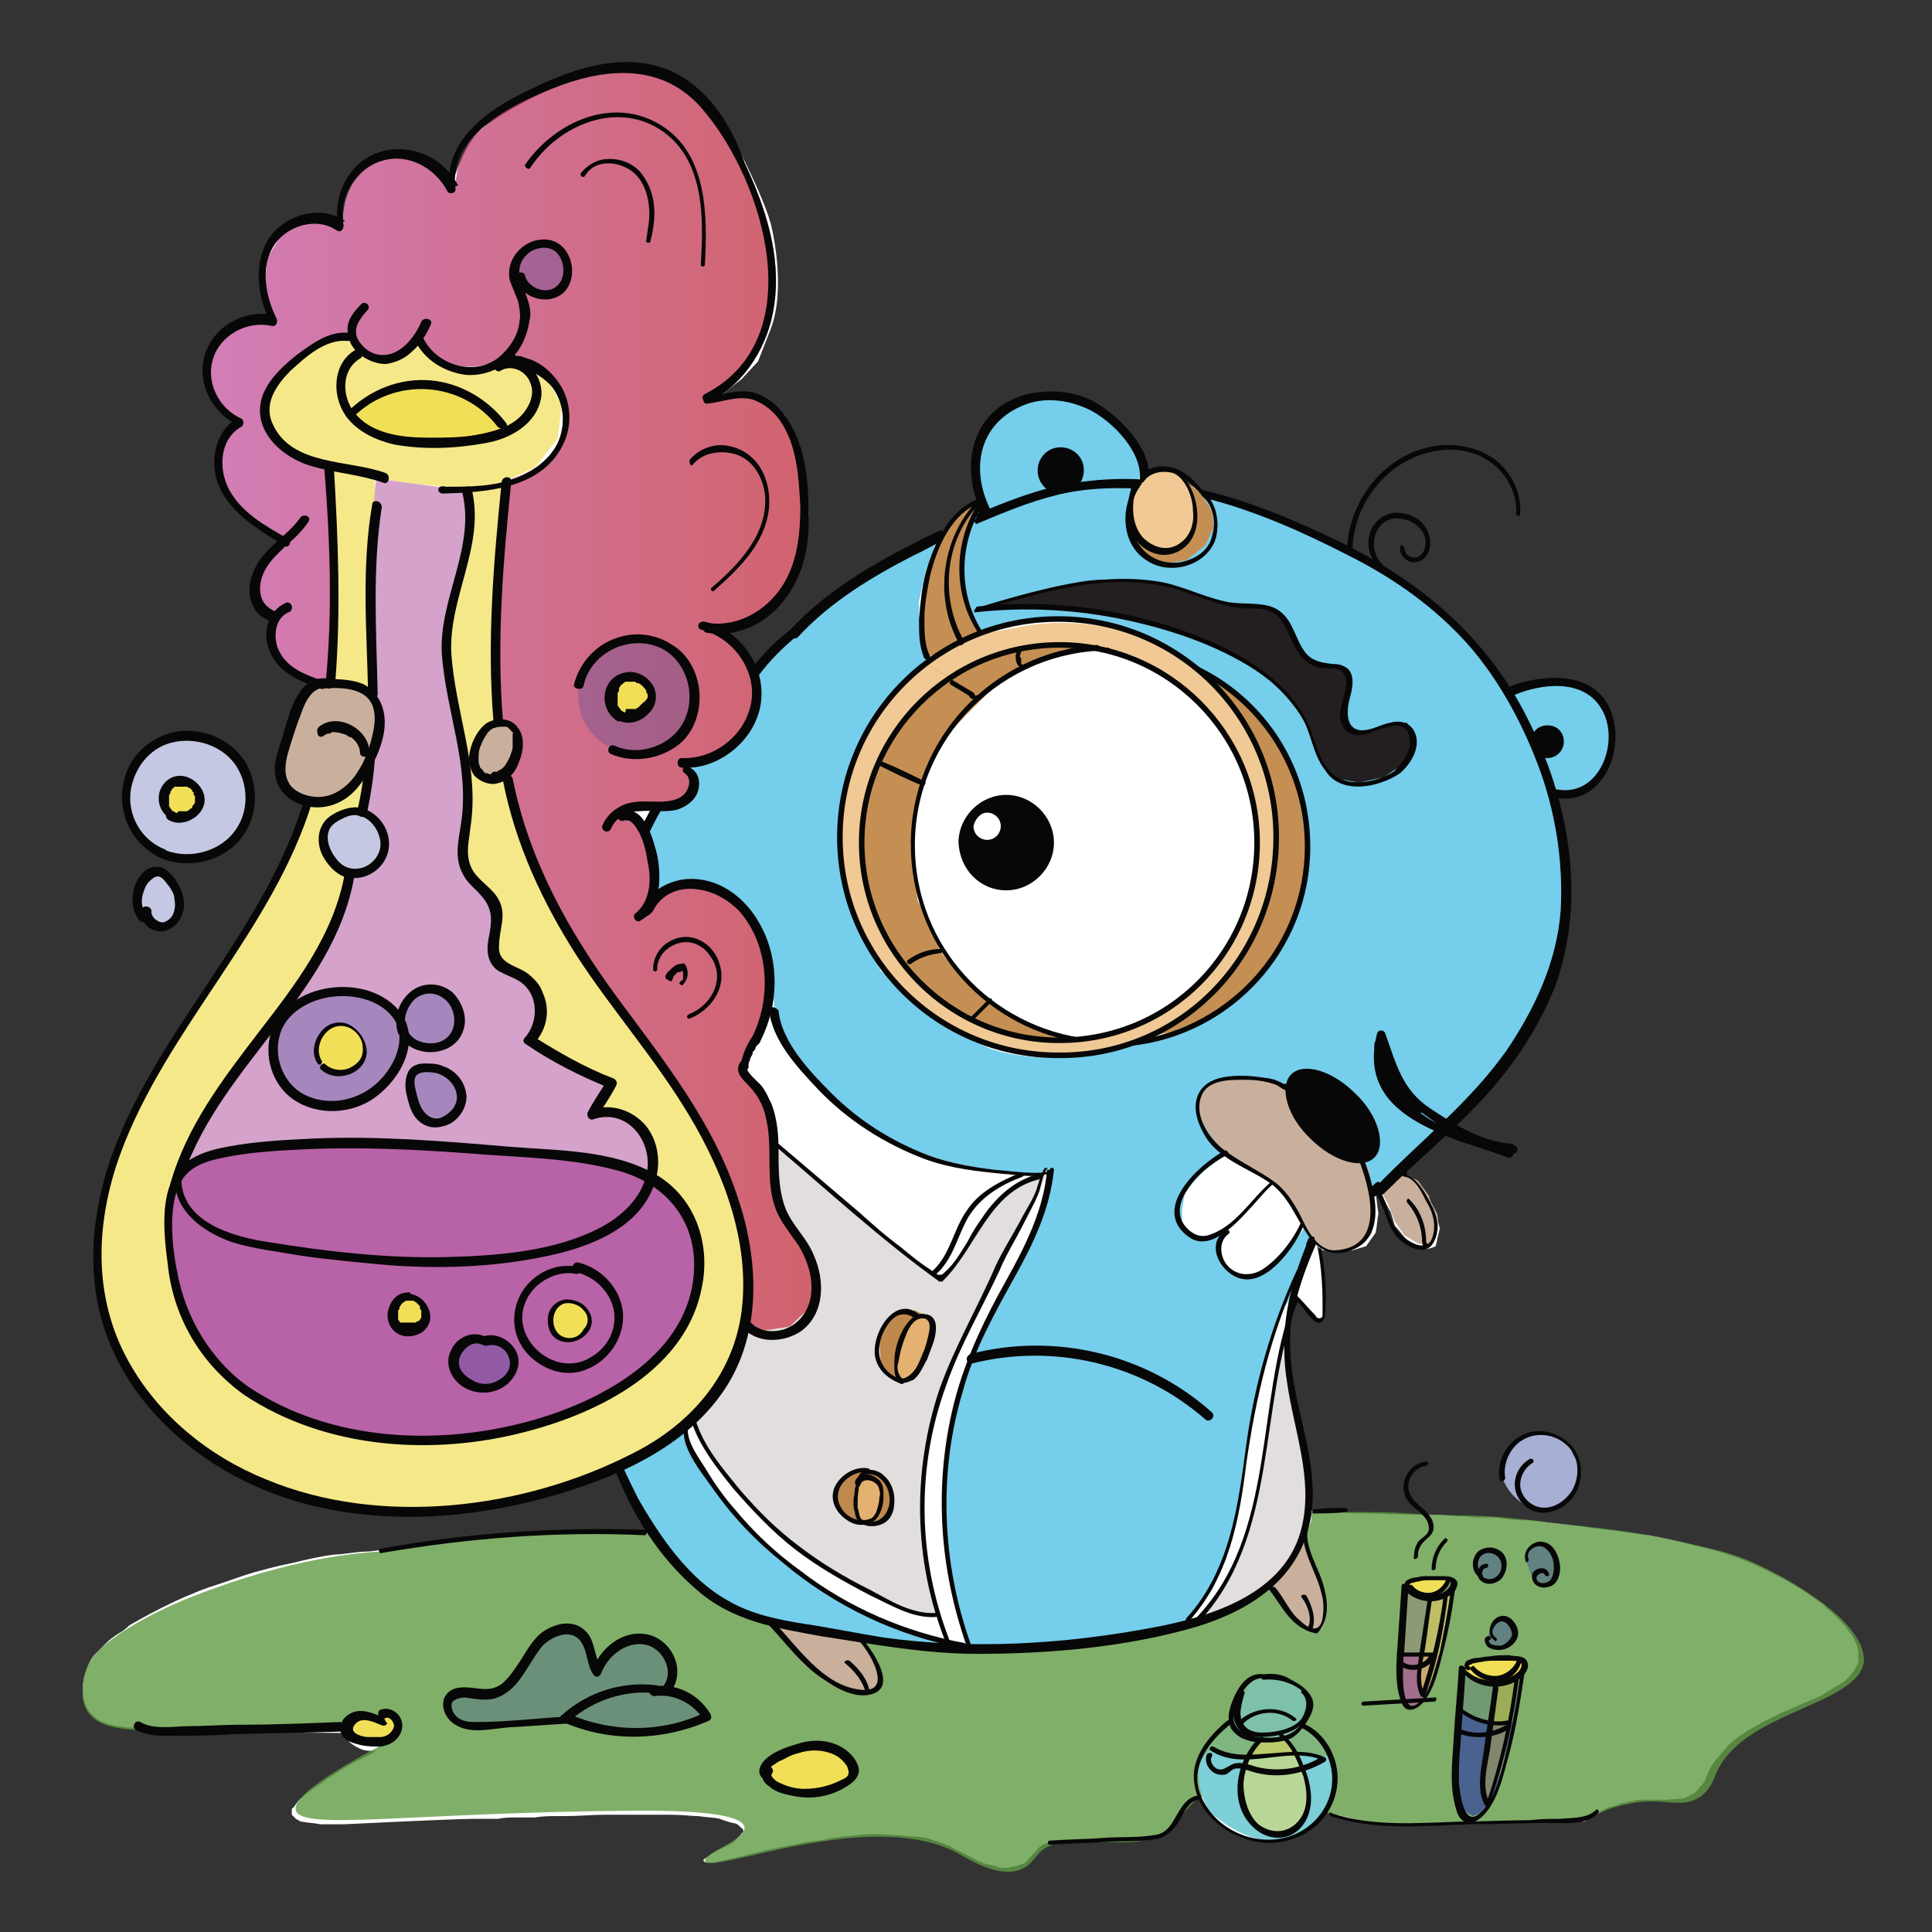 <?xml version="1.0" encoding="utf-8"?>
<!-- Generator: Adobe Illustrator 24.0.1, SVG Export Plug-In . SVG Version: 6.00 Build 0)  -->
<svg version="1.1" id="Layer_1" xmlns="http://www.w3.org/2000/svg" xmlns:xlink="http://www.w3.org/1999/xlink" x="0px" y="0px"
	 viewBox="0 0 141.7 141.7" style="enable-background:new 0 0 141.7 141.7;" xml:space="preserve">
<rect x="0" y="0" width="141.7" height="141.7" fill="#333333" stroke="none"/>
<style type="text/css">
	.st0{fill:#FFFFFF;}
	.st1{opacity:0.8;fill:#609B44;}
	.st2{opacity:0.21;fill:#7DCFD8;}
	.st3{opacity:0.22;fill:#B44E9D;}
	.st4{opacity:0.2;fill:#39499E;}
	.st5{opacity:0.7;fill:url(#SVGID_1_);}
	.st6{opacity:0.3;fill:#39499E;}
	.st7{fill:#F1DF57;}
	.st8{fill:#7DCFD8;}
	.st9{opacity:0.67;fill:#B44E9D;}
	.st10{opacity:0.75;fill:#39499E;}
	.st11{opacity:0.44;fill:#39499E;}
	.st12{opacity:0.8;fill:#B77329;}
	.st13{opacity:0.8;fill:#EDBC7A;}
	.st14{opacity:0.47;fill:#7DCFD8;}
	.st15{opacity:0.51;fill:#F1DF57;}
	.st16{opacity:0.32;fill:#F3D420;}
	.st17{fill:#75CEEB;}
	.st18{fill:#E2DEDE;}
	.st19{fill:#C9B09D;}
	.st20{opacity:0.59;fill:#B862A7;}
	.st21{opacity:0.7;fill:#F1DF57;}
	.st22{fill:#B862A7;}
	.st23{fill:#231F20;}
	.st24{fill:#070707;}
	.st25{fill:#070707;stroke:#070707;stroke-width:6.817044e-02;stroke-miterlimit:10;}
	.st26{fill:none;stroke:#070707;stroke-width:0.409;stroke-miterlimit:10;}
</style>
<g>
	<path class="st0" d="M45.2,107.8l-1.9,0.8l-4.1,1.2l-5.5,0.9l-5.7,0.2l-4.8-0.8c0,0-14.7-3.1-16-16.6c0,0-1.5-6.8,5.9-17.6l4.6-7
		l2.3-3.7c0,0,2.9-6.1,2.6-6.5c0,0-2.8-0.7-2-3.4l1.1-3.3c0,0,0.2-1.2,1.4-1.8c1.2-0.6,0-0.3,0-0.3l-2.1-1.2L20,47.6l-0.2-1.3l0.2-1
		L19.6,45l-0.8-1v-0.9c0,0,0-1.8,2-3.2c0,0-8.3-4.9-3.1-8.8c0,0-4.3-2.7-1.3-6.3c0,0,2.3-1.8,3.8-1.1c0,0-2.2-4.5,0.8-6.7
		c0,0,1.4-1.6,4.2-0.4c0,0-0.5-3.6,2.9-4.9c0,0,2.4-1.5,5.1,1.7c0,0,0.9-3.1,2.3-4.1c0,0,6.7-5,12.4-4.1c0,0,2.7,0,6.1,5.4
		c0,0,2.2,4.2,2.6,6.1c0,0,1.1,4.5-0.1,7.5l-0.9,2.3l-1.2,1.3l-1.4,1.1l1.8,0l1.7,0.7l1,0.8l1.1,2.1l0.5,2.6l0.2,2.6l-0.3,2.5
		l-0.8,2l-1.3,2l-1.5,1.4L53.5,46l-1.7,0.1l1.7,1l1.3,1.4l0.6,0.9c0,0,6.7-8,13.6-9.9c0,0,1.6-2.5,3.1-2.8c0,0-2.2-5.5,3.1-7.4
		c0,0,6.6-1.8,8.7,5.8c0,0,1.1-1.3,2.7,0l1.8,1.2c0,0,11.8,4.1,13.7,6.3c0,0,6.5,3.9,8.5,8.5c0,0,4.5-2.6,7,0.9c0,0,1.5,1.3,0,4.9
		c0,0-0.6,1.6-3.7,1.6l0.8,4.2v3.3c0,0,1.4,6.2-8.4,16.9l-3.6,3.2c0.4,0.1,0.7,0.3,0.8,0.4c0.5,0.5,0.6,1.2,1.1,1.2c0,0,0,0,0.1,0
		c0.2,0.4,0.4,0.8,0.6,1.2c0.1,0.4,0.2,0.8,0.3,1.2c-0.1,0.4-0.2,0.9-0.3,1.3c-0.2,0.1-0.5,0.2-0.7,0.2l-1.2-0.4
		c-0.4-0.4-0.7-0.9-1.1-1.3c-0.1-0.3-0.2-0.7-0.3-1c-0.3-0.5-0.5-1-0.8-1.6l-0.3,0.3c0.1,0.5,0.1,0.9,0.2,1.4
		c-0.1,0.5-0.1,0.9-0.2,1.4l-0.7,1l-1,0.3L98,91.8l-1-0.1l-0.4-0.3l0.5,2.1l0.1,2.1c0,0.3-0.1,0.7-0.1,1c-0.1,0-0.3,0.1-0.4,0.1
		c-0.3-0.2-0.6-0.4-0.9-0.6l-0.8-1c0,0-1.5,3.3,0.7,11c0,0,0.7,3.5,0.3,4.7c1.7,0.1,3,0.2,4,0.2c1.1,0,2.8,0.1,4.3,0.1
		c0.8,0,1.5,0,2.4,0.1c1,0,1.1,0.1,1.6,0.1c0.5,0,0.8,0,1.3,0c0.4,0,0.5,0.1,0.9,0.1c0.6,0.1,0.9,0.1,1.3,0.1c0.5,0,1.1,0.1,2,0.2
		c0.8,0.1,1.9,0.2,3.2,0.4c2.7,0.3,3.5,0.5,3.9,0.5c1.6,0.3,2.8,0.6,3.2,0.7c1.7,0.4,3.6,0.9,5.7,2c0.4,0.2,0.8,0.4,1,0.5
		c0.5,0.3,1.6,0.9,2.5,1.6c0.3,0.2,0.6,0.4,0.6,0.5c0.4,0.3,0.7,0.6,1.1,1c0.3,0.3,0.5,0.6,0.8,1c0.2,0.3,0.3,0.6,0.4,0.8
		c0.1,0.3,0.1,0.5,0.1,0.7c0,0.3,0,0.5,0,0.5c0,0.1-0.1,0.2-0.1,0.2c0,0.1-0.1,0.2-0.2,0.4c-0.2,0.3-0.6,0.7-0.7,0.8
		c-0.6,0.4-1.2,0.7-1.8,1.1l-2.1,0.9c0,0-3.8,1.6-4.8,2.9c-0.2,0.2-0.4,0.5-0.7,0.8c-0.5,0.6-0.7,1.2-0.9,1.7l-0.7,0.8l-0.8,0.4
		l-1.3,0.1L121,132c-0.2,0-0.3,0-0.5,0c-0.3,0-0.5,0-0.7,0.1c-0.2,0-0.3,0-0.5,0.1c-0.3,0-0.5,0.1-0.7,0.2c-0.3,0.1-0.6,0.1-0.9,0.3
		c-0.2,0.1-0.4,0.2-0.6,0.3c-0.3,0.2-0.6,0.4-0.9,0.6l-2,0l-12.2,0.2c0,0-3.9-0.3-4.6-0.9l-1.4,1.4c0,0-4.6,2.8-8.1-2.4l-0.8,0.4
		l-0.8,1l-0.8,1.2l-1.2,0.3l-7.3,0.3c-0.1,0.1-0.3,0.1-0.5,0.2c-0.2,0.1-0.3,0.2-0.4,0.3c-0.2,0.3-0.5,0.5-0.7,0.8
		c0,0-0.1,0.1-0.2,0.2c-0.1,0.1-0.2,0.1-0.2,0.1c0,0-0.1,0-0.3,0.1c-0.1,0-0.2,0.1-0.3,0.1c-0.2,0-0.4,0.1-0.6,0.1
		c-0.3,0-0.5,0-0.7-0.1c-0.2-0.1-0.5-0.1-0.8-0.2c-0.3-0.1-0.6-0.2-0.9-0.4c-0.4-0.2-0.8-0.4-1.2-0.6c-0.2-0.1-0.5-0.3-0.8-0.4
		c-0.3-0.1-0.7-0.3-0.9-0.3c-0.2-0.1-0.5-0.2-0.7-0.2c-0.3-0.1-0.6-0.1-0.8-0.1c-0.4,0-0.8-0.1-1.2-0.1c-1.3-0.1-2.3-0.1-3,0
		c-0.7,0.1-1.4,0.1-2.2,0.3c-0.4,0.1-1.1,0.1-1.9,0.3c-1,0.2-1.6,0.3-2.5,0.5c-0.8,0.2-2,0.5-3.4,0.8c-0.1,0-0.3,0.1-0.5,0.1
		c-0.2,0-0.4,0-0.5,0c-0.1,0-0.2-0.1-0.2-0.1c0-0.1,0-0.1,0-0.1c0.1-0.1,0.1-0.1,0.3-0.2c0.2-0.2,0.4-0.3,0.6-0.4
		c0.1-0.1,0.2-0.1,0.4-0.2c0.2-0.1,0.4-0.2,0.6-0.3c0.2-0.1,0.4-0.2,0.5-0.4c0.1-0.1,0.2-0.2,0.3-0.3c0.1-0.1,0.1-0.2,0.2-0.2
		c0,0,0.1-0.1,0-0.1c0,0,0-0.1,0-0.1c0-0.1-0.1-0.1-0.1-0.1c0,0-0.1-0.1-0.2-0.2c-0.2-0.2-0.5-0.2-0.5-0.2c-0.7-0.2-0.9-0.3-0.9-0.3
		c-0.4-0.1-0.9-0.1-1.6-0.2c-0.5,0-1.1-0.1-2-0.1c-0.5,0-0.8,0-1.1,0c-2.3,0-3.5,0-3.7,0c-1,0-1.9,0.1-3,0.1c-0.1,0-0.3,0-0.5,0
		c-0.7,0-1,0-1.7,0.1c-0.5,0-0.4,0-1.2,0c-0.7,0-0.9,0-1.5,0.1c-0.8,0-1.4,0-1.7,0c-0.9,0-3.3,0.1-9.6,0.4c-0.6,0-1.1,0-1.7,0
		c-0.5-0.1-0.9-0.1-1.4-0.2c-0.1,0-0.2-0.1-0.4-0.2c-0.1-0.1-0.2-0.2-0.3-0.3c0-0.1,0-0.1,0-0.3c0-0.1,0-0.2,0.1-0.2
		c0.1-0.1,0.2-0.3,0.3-0.4c0.1-0.2,0.3-0.3,0.4-0.4c0.7-0.6,1.4-1,1.9-1.4c0,0,0.8-0.5,1.6-1c0.2-0.1,0.4-0.2,0.4-0.2
		c0.1-0.1,0.2-0.1,0.4-0.2c0.2-0.1,0.3-0.2,0.4-0.2c0.2-0.1,0.4-0.2,0.7-0.4c-0.2,0-0.8,0.1-1.3-0.2c-0.7-0.3-1.1-0.9-1.2-1.1
		L12.1,127l-2-0.3c0,0-0.1,0-0.1,0c-0.3,0-0.4,0-0.7,0c-0.4-0.1-0.7-0.1-0.7-0.1c-0.4-0.1-0.6-0.1-0.8-0.2c-0.2-0.1-0.6-0.2-0.9-0.5
		c-0.2-0.2-0.4-0.4-0.5-0.6c-0.1-0.2-0.3-0.6-0.3-1c-0.1-0.8,0.1-1.4,0.2-1.7c0.2-0.6,0.4-1,0.7-1.3c0.3-0.3,0.6-0.6,0.8-0.8
		c0.3-0.3,0.6-0.5,0.9-0.7c0.2-0.1,0.5-0.3,0.8-0.6c0.2-0.1,1-0.6,2.4-1.3c1-0.5,1.7-0.8,2.2-1c0.9-0.4,1.6-0.6,2.2-0.8
		c0.6-0.2,1.4-0.5,2.4-0.8c0.4-0.1,1.4-0.4,2.9-0.7c1.6-0.4,2.8-0.6,3.3-0.6c0.9-0.1,1.5-0.2,1.9-0.2c0.5,0,0.8-0.1,1.1-0.1
		c2.3-0.4,4.7-0.7,7.2-0.9c4.6-0.4,8.9-0.6,12.8-0.5L45.2,107.8z"/>
	<path class="st0" d="M15.3,62.8c-0.4,0.1-1.5,0.4-2.7,0.1c-0.4-0.1-1.4-0.4-2.3-1.4c-1.1-1.3-1.1-3-0.8-4c0.2-0.8,0.6-1.3,0.8-1.6
		c0.3-0.4,0.6-0.8,1.1-1.2c0.6-0.5,1.3-0.6,1.5-0.7c0.3-0.1,1.3-0.2,2.3,0.2c0.5,0.2,0.8,0.5,1.2,0.8c0.4,0.3,0.8,0.6,1.1,1.2
		c0.4,0.6,0.5,1.1,0.6,1.5c0.2,0.7,0.1,1.2,0.1,1.4c0,0.4-0.1,0.8-0.3,1.3c-0.2,0.4-0.4,0.7-0.8,1.1c-0.3,0.3-0.5,0.6-0.9,0.9
		C16.1,62.4,15.8,62.6,15.3,62.8z"/>
	<path class="st0" d="M10.2,65.2c0.1-0.3,0.3-0.7,0.8-1c0.1,0,0.5-0.2,0.9-0.1c0.5,0.2,0.7,0.7,1,1.3c0.2,0.5,0.4,0.9,0.3,1.4
		c0,0.2-0.1,0.7-0.6,1c-0.1,0.1-0.5,0.3-0.9,0.3c-0.2,0-0.3-0.1-0.6-0.4c-0.3-0.2-0.5-0.3-0.6-0.5c-0.4-0.4-0.4-0.9-0.4-1.1
		C10,66.1,10,65.7,10.2,65.2z"/>
	<path class="st0" d="M110.2,108.4l0.2-1.3c0,0,0.5-0.8,0.5-0.9s0.7-0.7,0.7-0.7l1.1-0.4l1.3,0.2l1,0.6l0.4,0.8c0,0,0.4,0.7,0.3,0.8
		c0,0.1,0,1,0,1l-0.2,0.8c0,0-0.3,0.6-0.4,0.6s-0.4,0.4-0.5,0.4c-0.1,0.1-0.5,0.4-0.6,0.4c-0.1,0-0.9,0.1-0.9,0.1l-0.7-0.1
		C112.7,110.7,110.9,110.3,110.2,108.4z"/>
	<path class="st1" d="M128.8,114.7c-1.5-0.7-2.7-1-5-1.5c-2.8-0.7-5.2-1-9.9-1.5c-2.2-0.3-3.4-0.4-4.9-0.5c-2-0.1-2.1,0-5.7-0.2
		c-1.6-0.1-2.4-0.1-4-0.1c-1.3,0-2.4,0-3.1,0c0,0.2-0.1,0.4-0.1,0.6c0,0-0.1,0.5-0.3,1c-0.2,0.6-1.3,2.5-2.2,3.4
		c-2.3,2.5-8.5,3.8-9.4,4c-1.3,0.3-5.6,1.2-11.5,1.1c-3.2,0-5.6-0.3-8.1-0.6c-3.3-0.4-6.1-0.9-8.2-1.3c-0.7-0.3-1.4-0.6-2.2-0.9
		c-1.1-0.5-2.1-1-3-1.5c-1.1-1.4-2.2-2.9-3.3-4.3c-0.9,0-2.2,0-3.8,0c-0.4,0-3.7,0-6,0.2c-2.2,0.1-5.7,0.4-10.3,1.2l0,0
		c-1.4,0.1-6.3,0.4-13.7,3.3c0,0-4.5,1.7-6.8,3.9c0,0-0.1,0.1-0.1,0.1c0,0,0,0,0,0c0,0,0,0,0,0c-0.3,0.3-1,1.1-1.1,2.3
		c0,0.3-0.2,1.3,0.3,2.1c0.7,1.1,2.2,1.3,3.8,1.4c7.8,0.6,15.3-0.2,15.3-0.2l3.8,0.6c-6.6,3.4-7.8,4.8-7.6,5.5
		c0.5,1.5,8.7,0.1,25.2,0c1.9,0,7.5,0,7.7,1.2c0.2,0.9-3,1.9-2.9,2.5c0.3,1.1,12.3-4.1,18.7-0.5c0.7,0.4,3.1,1.9,4.7,1
		c0.9-0.5,0.9-1.3,2.1-1.7c0.4-0.1,1.2-0.1,2.7-0.2c0.4,0,0.8,0,1.2,0c1,0,1.7,0.1,2.7-0.1c0.6-0.1,1.8-0.4,1.8-0.4l1.1-1.5l1.2-1.3
		c2.9,0.1,6.1,0.5,9.6,1.2c1.1,0.2,2.2,0.5,3.2,0.8c1.2,0,2.3,0.1,3.5,0.1l11.2-0.3l1.9-0.6c0.5-0.3,1.5-0.6,2.7-0.8
		c2.1-0.3,3.3,0.4,4.5-0.3c0.9-0.5,1.2-1.4,1.4-1.9c2-4.5,10.3-4.9,10.8-8.1C136.9,118.9,131,115.7,128.8,114.7z"/>
	<path class="st2" d="M88.2,128.8c0,0,1.4-2.3,2-2.4c0,0-0.1-2.1,1.4-3.2l1.1-0.3l1.4,0.1l1.4,0.7l0.7,1.2l-0.5,1.4l-0.1,0.2
		l0.8,0.5l0.9,0.9l0.4,0.8l0.2,0.8L88.2,128.8z"/>
	<polygon class="st3" points="102.7,121.4 102.9,116.3 103.1,116.5 103.3,116.1 104.7,115.8 106.3,115.8 106.6,115.9 106.7,116.3 
		106.4,116.8 106.3,117.9 105.5,121.4 	"/>
	<polygon class="st4" points="107,125.2 107.2,122.3 107.8,121.9 110.1,121.6 111.4,121.7 111.9,122 111.8,122.6 111.6,123 
		111.2,125.2 111,126.3 110,126.2 108.8,126.2 107.9,125.8 	"/>
	<linearGradient id="SVGID_1_" gradientUnits="userSpaceOnUse" x1="15.214" y1="51.459" x2="59.909" y2="51.459">
		<stop  offset="0" style="stop-color:#BF479A"/>
		<stop  offset="1" style="stop-color:#BE202E"/>
	</linearGradient>
	<path class="st5" d="M23.6,50.2l-2-0.8l-1-0.9l-0.6-1.4l0.1-1.4l0.1-0.5l-0.9-0.6L18.7,44v-0.9l0.2-0.9l1-1.3l0.9-1.1l-2-1.4
		l-1.8-1.8c0,0-2.6-3.7,0.7-5.6c0,0-4.7-2.6-0.9-6.7c0,0,1.9-1.1,3.4-0.7l-0.8-2.5l0.2-2.2l1-1.6c0,0,1.7-2.1,4.6-0.8
		c0,0-0.5-3.4,2.9-4.9c0,0,2.9-1.3,5.3,2c0,0,0.1-2.8,2-4.2c0,0,3.5-3,5.1-3L44.5,5h2.9l2.2,0.8l2.2,1.8c0,0,5,6.2,5.1,12.6
		l-0.4,3.5l-1,2.3l-1.2,1.7L53,28.7l-0.9,0.6l1.9-0.3l1.8,0.3l1.1,0.8l1.2,1.9l0.6,2.3l0.3,2.4l-0.3,3.9c0,0-0.8,1.7-0.8,1.9
		c0,0.2-1,1.7-1,1.7s-0.7,1.2-1,1.1c-0.2-0.1-1.5,0.8-1.5,0.8h-2.4l1.4,1l1.3,1.4l0.6,1.5l0.1,1.7L55,53l-1,1.3l-1.2,1
		c0,0-0.8,0.4-1.1,0.5c-0.2,0.1-1.5,0.2-1.5,0.2l0.5,0.7l0.2,1l-0.5,1.2l-0.8,0.3h-1.4l-1.4-0.1l-0.9,0.2l-0.8,0.5l1.1,0.1l0.8,0.7
		l0.4,0.9L48,63c0,0,0.1,1.1,0,1.2s-0.2,1.4-0.2,1.4l-0.4,1.2l1.2-1.4l1.3-0.5l2,0.2c0,0,2-0.1,4,4.1c0,0,0.4,2.3,0.4,2.5
		c0,0.2,0,2.3,0,2.3l-0.9,2.1c0,0-0.3,0.9-0.6,1.1c-0.2,0.2-0.4,0.7-0.4,1c0,0.3,0.7,1.1,0.7,1.1s1,1.4,1,1.6c0.1,0.1,0.4,2,0.4,2
		s0.1,1.5,0.1,1.9c0,0.4,0.1,2.1,0.1,2.1s0.2,1.8,0.3,1.8s1.5,2.2,1.5,2.2l0.9,1.9l0.2,1.5l-0.1,1.2l-0.6,1.2l-0.9,0.6l-0.9,0.6
		h-1.1l-0.9-0.3L54.7,97c0,0,1.7-5.8-3.8-15.2l-8.5-12c0,0-4.7-8-5.3-12.8l0.6-1l0.3-1.4l-0.2-0.9L37.1,53l-0.7,0
		c0,0,0.5-16.6,0.7-17.7c0-0.2,4.5-0.8,4.2-5.2c0,0-0.1-3.7-4.4-3.8c0,0-4,2.1-6.3-1.6c0,0-3.2,3.5-4.8-0.1c0,0-2.4-0.3-5,2.7
		l-1.2,1.8l0,1.6l1,1.6c0,0,1.4,1.2,3.3,1.6l0.3,0.1c0,0,0.8,14.4-0.1,16L23.6,50.2z"/>
	<path class="st6" d="M32.8,125.3c0,0-0.1-1.7,3.2-1c0,0,0.8,0.4,2.7-2.8c0,0,1.2-2.4,3.4-1.9c0,0,0.7-0.5,1.6,3
		c0,0,2.1-3.4,3.6-2.3c0,0,2.7,0.5,1.6,3.5c0,0,2.5,0.8,2.8,2c0,0-2.5,2.4-10.1,0.4l-5.4,0.3l-2.3,0.1L32.8,125.3z"/>
	<polygon class="st7" points="25.4,126.6 26.2,125.8 27.9,126.2 28,125.7 29.1,126 29.1,127.2 28.1,127.7 26.4,127.6 	"/>
	<path class="st7" d="M56,129.8c0,0,1.9-2.4,4.8-1.6c0,0,1.7,0.2,1.7,2l-2,1.2h-2.1l-1.5-0.4L56,129.8z"/>
	<path class="st8" d="M89,128.2l1.7,0.6h2.8h2.7h0.5h1.1v1.9l-0.6,2.1l-1.3,1.4c0,0-2.7,2.6-7.3-1.4C88.7,132.8,86.7,129.5,89,128.2
		z"/>
	<g>
		<path class="st8" d="M88.9,131.2c0.2,0.4,0.4,0.9,0.6,1.3c0.1,0.2,0.2,0.4,0.4,0.6c0.1,0.1,0.3,0.3,0.4,0.4
			c0.8,0.5,1.8,0.8,2.8,0.8"/>
	</g>
	<path class="st9" d="M102.7,121.4h2.9c0,0-0.6,1.4-0.6,1.6c0.1,0.2-0.5,1.6-0.5,1.6l-0.6,0.6l-0.8-0.3l-0.4-0.6
		C102.7,124.4,102.3,121.4,102.7,121.4z"/>
	<path class="st10" d="M107.2,125.3c0,0,0.9,1.1,3.8,1l-1,4.1l-0.6,1.6l-0.4,0.8l-1,0.4l-0.6-0.4l-0.4-0.5l-0.3-2.1l0.1-1.7l0.1-1.6
		l0.1-1.7L107.2,125.3z"/>
	<path class="st11" d="M110.2,108.5c0,0-0.2-2.8,2.2-3.3c0,0,2.8-0.7,3.5,2.5c0,0,0.3,2.1-2,3.1
		C113.8,110.8,111.3,111.1,110.2,108.5z"/>
	<path class="st11" d="M108.3,114.8c0,0,0-1.3,1.4-1c0,0,1.3,0.6,0.5,1.8C110.2,115.6,108.9,117,108.3,114.8z"/>
	<polygon class="st11" points="111.9,114.4 112.5,116 112.9,116.3 113.5,116.3 114,115.8 114.1,114.8 113.9,113.9 113.3,113.3 
		112.6,113.3 112.1,113.6 	"/>
	<polygon class="st11" points="108.9,120.4 109.4,119.4 109.7,118.8 110.4,118.8 110.9,119.3 111,119.8 110.9,120.2 110.4,120.8 
		110,121 109.4,121 109,120.7 	"/>
	<polygon class="st12" points="68,48.2 67.7,46.9 67.6,44.6 68,42.6 68.4,41 69,39.5 69.8,38.1 70.9,37.1 72.1,36.7 72.1,37.1 
		71.5,37.9 70.9,39.3 70.6,40.9 70.6,42.8 71.2,44.6 72,46.5 	"/>
	<polygon class="st12" points="82.8,38.4 83.8,39.8 85.5,40.5 86.5,40.2 87.3,39.3 87.6,37.8 87.5,36.6 87,35.5 86.6,35 88.2,36.3 
		89.1,37.7 88.9,39.6 87.9,40.7 86.6,41.4 85,41.3 83.8,40.6 83,39.6 	"/>
	<polygon class="st12" points="88.6,49.7 90.7,52.2 92.2,54.9 93.5,58.4 93.6,61.4 93.3,64.8 92.4,67.8 91,70.3 88.6,73.4 84.3,76 
		85.9,75.7 88.6,74.6 91.3,72.6 93.5,70.2 95.2,67 96.1,62 95.6,58.5 94.4,55.6 93.2,53.3 91.3,51.5 89.6,49.8 	"/>
	<path class="st12" d="M79.9,47.5l-2.8-0.4c0,0-8.8,0.5-12.5,8.9c0,0-3.7,7,1.6,14.5c0,0,4.4,6.2,12,5.7"/>
	<path class="st13" d="M83,36.3l1.1-1.5l1.2-0.5l1.3,0.6l0.9,1.6c0.1,0.3,0.2,0.7,0.2,1.2c0,0.6-0.1,1-0.2,1.3
		c-0.2,0.3-0.4,0.5-0.6,0.8c-0.3,0.2-0.7,0.4-1,0.6c-0.3,0-0.6-0.1-1-0.1c-0.3-0.2-0.7-0.3-1-0.5l-1-1.4L83,36.3z"/>
	<path class="st13" d="M62.3,56.7l1.2-3l2-2.8l2.3-2.3l1.9,1L67.1,52l-1.8,2.4l-1.4,3.2l-0.5,2.6v3.3l0.8,3.5l1.5,2.8l2.8,3.1
		l2.4,1.7l2.2,1l4.3,0.9c0,0,10.9,0.6,14.4-10.8c0,0,2.7-9.3-5.7-15.6c0,0-5.4-4.8-13-1.9L72,46.5l2.7-0.5c0,0,12.6-3.1,18,10.1
		c0,0,3.3,7.7-2.5,15.2c0,0-9.8,13.2-24.1,1.5C66.1,72.6,59.5,66.3,62.3,56.7z"/>
	<polygon class="st13" points="67.8,48.7 72,46.5 73.1,48.1 69.8,49.8 	"/>
	<polyline class="st14" points="90.8,124.8 91.9,123.2 93.5,123 95,123.3 95.9,124.3 96,125.6 95.6,126.5 94.1,127.5 93,127.6 
		91.9,127.5 90.9,127.1 90.4,126.6 90.2,125.6 90.7,124.5 	"/>
	<polygon class="st7" points="103.3,116.1 104.3,117 105.6,116.9 106.3,116.1 106.3,115.8 105.2,115.8 103.9,115.9 	"/>
	<polygon class="st7" points="107.2,122.3 108.3,121.9 109.4,121.7 110.4,121.6 111.4,121.7 111.9,122 111.8,122.6 110.8,123.3 
		110,123.5 109.1,123.5 108.5,123.3 107.8,122.9 	"/>
	<path class="st15" d="M91.9,133.8c0,0-2.4-1.8,0.6-6.3l1.7-0.1l1.5,2.7c0,0,0.6,1.4,0.2,2.6l-0.7,1.2l-0.8,0.5l-1,0.1L91.9,133.8z"
		/>
	<polygon class="st15" points="104.9,117.3 104.5,120.6 104.1,123 104.4,124.3 105.1,123.3 105.6,121.1 106,119.1 106.4,116.8 	"/>
	<polygon class="st16" points="109.7,123.7 108.8,130.3 108.9,131.9 109.2,132.2 110.2,129.6 111.5,122.9 	"/>
	<path class="st17" d="M116.1,50.6c-0.6-0.3-1.1-0.4-1.6-0.4l-3.1,0.3L111,51l-0.3-0.6c-1.1-1.6-2.7-3.6-5-5.6
		c-2.8-2.5-5.5-3.8-5.8-3.9c0,0-0.3-0.1-0.6-0.3c-0.1-0.1-0.2-0.2-0.3-0.2c-0.9-0.7-3-1.4-3-1.4c-2.1-0.7-1.8-0.9-4.8-2
		c-0.8-0.3-1.9-0.7-3.3-1.1l1,1.6l0.1,1.2l-0.6,1.3l-1.4,1.1l-1.3,0.2L84.3,41L83,39.6l-0.3-2l0.5-2l0.6-0.9c0,0,0.1,0.2,0.1,0.3
		C84,35,84,35,84.1,34.9c0,0,0,0,0,0c-0.1-1.1-0.6-2.4-2.2-3.8c-1.5-1.5-2.7-1.9-3.7-2c-1.7-0.2-4.1,0.5-4.1,0.5
		c-4.1,2.8-2.1,7.1-2.1,7.1l-0.5,1C69,42.8,72,46.5,72,46.5c6.7-3.3,13.9,1.4,13.9,1.4l2.1,1.5c1.8,0.3,6,5.2,6,5.2
		c2.5,5.8,1.6,10.8,1.6,10.8c-2.6,8-8.8,10.2-8.8,10.2L84,76.2c-6.5,2.6-11.4,0.7-11.4,0.7l-2.8-1.3l-5.2-4.4l-1.6-2.9l-1.3-4.1
		l-0.2-3.6l0.5-3.2l1.3-3.4l1.2-2l1.8-2.1c0.5-0.5,1.1-1,1.6-1.5c-0.1-0.2-0.2-0.5-0.3-0.7l-0.2-1.7v-1.9l0.5-2.2
		c0.3-0.9,0.6-1.8,1-2.7c-0.2,0.1-0.4,0.2-0.7,0.3c-0.9,0.4-1.8,0.9-2.6,1.3c-1,0.5-2,1.1-3,1.6l-2.1,1.9l-2.3,1.8l-3,3.1l0.1,1.5
		l-0.2,1.4l-0.7,1.5l-1.7,1.5l-2.4,1.1l0.5,1l-0.4,1L49.6,59l-1.3,0.1l-0.5,0.7c0,0,0,0,0,0c-0.1,0.2-0.1,0.3-0.1,0.5
		c-0.1,0.3-0.2,0.5-0.4,0.7c0,0,0,0,0,0c1.2,4.3,0.5,5.1,0.5,5.1c0.5-0.4,1.1-0.7,1.6-1.1c0.6-0.1,1.1-0.1,1.7-0.2l1.9,0.5
		c0.8,0.7,1.6,1.4,2.4,2c0.4,1.2,0.8,2.3,1.2,3.5c0.1,1.1,0.1,2.1,0.2,3.2c0.1,0.7,0.4,1.8,1.1,2.9c0.4,0.7,0.9,1.2,1.6,2
		c0.5,0.6,1.3,1.4,2.5,2.4c0.9,0.7,2.1,1.6,3.6,2.4c0.3,0.2,0.8,0.4,1.3,0.6c0.3,0.1,1.3,0.5,2.7,0.9c0.9,0.2,2,0.5,3.4,0.6
		c1,0.1,1.9,0.2,2.9,0.3c0.2,0,0.5,0,0.8-0.1c0.2-0.1,0.3-0.1,0.4-0.2c-0.1,0.5-0.1,1-0.2,1.5L76,89.8l-1.3,2.7l-1.7,3
		c-0.5,1.2-1.1,2.3-1.6,3.5c-0.4,1.2-0.9,2.4-1.3,3.7l-0.6,3.5l-0.3,3.9l0.2,3.9l1,5l0.5,2c7.5,0.4,16.3-2,16.3-2l1.7-2.4l1-2.2
		L91,110l0.8-5.5l1.1-4.9l1.1-3.4l0.9-1.4l1.4-3.9l4.3-3.3l5.9-5.2c1-1.2,1.9-2.3,2.9-3.5c0.9-1.5,1.9-2.9,2.8-4.4
		c0.5-1.1,1-2.3,1.5-3.4c0.3-1.3,0.6-2.6,0.8-3.9v-5.6l-0.6-3l2.1-0.5c0.6-0.7,1.2-1.3,1.8-2c0.1-0.7,0.3-1.3,0.4-2
		C118.3,53.8,118,51.5,116.1,50.6z"/>
	<g>
		<g>
			<path class="st17" d="M73.5,85.9c0.6,0.3,1.3,0.3,2,0.3c0.7,0,1.4,0,2-0.3c0.3-0.2,0.4-0.6,0.2-0.9c-0.2-0.3-0.6-0.4-0.9-0.2
				c-0.1,0-0.1,0,0,0c0,0-0.1,0-0.1,0c-0.1,0-0.1,0-0.2,0c0,0-0.2,0,0,0c-0.1,0-0.1,0-0.2,0c-0.3,0-0.6,0.1-0.9,0.1
				c-0.3,0-0.5,0-0.8,0c0,0-0.2,0-0.1,0c-0.1,0-0.1,0-0.2,0c-0.1,0-0.1,0-0.2,0c0,0-0.1,0-0.1,0c0.1,0,0.1,0,0,0
				c-0.3-0.2-0.8-0.1-0.9,0.2C73.1,85.2,73.2,85.7,73.5,85.9L73.5,85.9z"/>
		</g>
	</g>
	<polygon class="st0" points="50.2,104.6 50.7,106.4 52.3,108.9 54.5,111.6 56.9,114 61.1,117 63.5,118.3 68,120 70.6,120.7 
		70.6,121 57.2,119.2 52.4,117.2 49.8,114.7 47.9,112 45.4,107.6 47.5,106.5 	"/>
	<path class="st0" d="M69,69.8l-1.7-3.8L66.8,62l0.9-4.6l1.2-2.9l2-2.1l2.6-2.6l2.8-1.4l3.7-1l3.1,0.7l3.8,2.3l3,3.4l1.4,2.8
		c0,0,4.7,10.9-6.6,17.9c0,0-3.3,1-5.8,1.9C78.9,76.4,72.4,74.6,69,69.8z"/>
	<path class="st18" d="M56.9,83.8c-0.1,0.3,11.5,9.5,11.5,9.5l0.6,0.4l1.2-1.3l1.1-1.8l0.9-1.3l1.2-1.4l1.3-1.1l2.4-1.1
		c-0.2,0.2-0.4,0.4-0.5,0.8c-0.2,0.3-0.2,0.6-0.3,0.8c-0.6,1.1-1.1,2.2-1.7,3.3l-1.9,3.1l-2.1,4.7l-1.4,3.6l-1,3.5l-0.5,4.4l0.2,4.8
		l0.7,2.8l0.1,0.9l-1.5-0.2c-0.5-0.2-1.2-0.5-2.1-0.9c-0.3-0.1-1.7-0.8-2.7-1.3c-1.1-0.6-2.6-1.5-4.4-3c-1.2-1.1-2.3-2.2-3.5-3.4
		l-2.5-3.1l-1.2-2.5l2.2-3l1.4-3l0.1-1.3l1.4,0.9l2-0.3l1.5-1.4l0.4-1.5l-0.1-2.2l-0.9-1.4l-1.3-1.9l-0.7-2.3L56.9,83.8z"/>
	<polygon class="st18" points="87.6,119 89.5,116.5 90.7,114.3 91.4,112.3 92,110 92.5,107.6 93.1,104.2 93.4,101.5 94,98.3 
		94.4,101.2 95.2,105.1 95.9,108.4 96.2,111.5 95.2,114.1 93.3,116.4 91.3,117.6 	"/>
	<polygon class="st17" points="50.2,104.6 50.7,106.4 53,109.9 56.1,113.3 59,115.5 61.1,117 64.9,119 69.8,120.4 69.8,121 63,120 
		56.4,119.1 53.5,118.2 51.1,115.9 48.8,113.3 45.4,107.6 	"/>
	<polygon class="st19" points="94.4,79.7 92.4,79.2 90.2,79.2 89.6,79.2 88.6,79.7 88.2,80.2 87.9,81 88.1,82.1 88.6,83 89.2,83.8 
		89.9,84.6 90.9,85.2 91.9,85.8 92.8,86.3 93.6,86.9 94.3,87.5 95,88.6 95.6,89.8 96.4,90.9 96.9,91.5 97.8,91.7 98.3,91.7 
		99.2,91.5 100,91.2 100.6,90.5 100.7,89.6 100.7,88.5 100.6,87.2 100.4,85.8 99.9,84.8 	"/>
	<path class="st19" d="M104.8,87.7l-0.8-1.1l-0.8-0.4l-0.7-0.2l-1.4,1.1c0.1,0.1,0.7,1.2,0.7,1.2l0.5,1.3l0.7,1l1,0.6l0.5,0.1
		l0.6-0.3c0,0,0.6-0.6,0.3-2C105.2,88.6,104.9,88.2,104.8,87.7z"/>
	<path class="st19" d="M95.5,112.9c0,0,0.5,1.3,0.5,1.4c0,0.1,0.6,1.1,0.6,1.1l0.4,1.2l0.2,1.1c0,0-0.1,0.9,0,0.9
		c0.1,0-0.2,0.8-0.2,0.8l-0.5,0.4l-0.5-0.2l-0.5-0.2l-0.6-0.5l-0.6-0.6l-0.4-0.9l-0.5-0.6l-0.3-0.4l1.3-1.4l0.7-1L95.5,112.9z"/>
	<polygon class="st19" points="56.4,118.9 57.2,119.8 58,121 59,122.1 60.8,123.5 62.4,124.1 63.4,124.2 64.1,123.9 64.5,123.4 
		64.3,122.6 64.1,121.8 63.6,121.1 63,120.4 62.8,120 	"/>
	<polygon class="st19" points="20.7,57.4 20.5,56 21,54.2 21.6,52.5 22.2,51 23.1,50.3 25.1,50.2 26.7,50.7 27.5,51.5 27.7,52.6 
		27.6,53.8 27.4,55.1 26.8,56.2 26.2,57.2 25.4,58 23.7,58.9 22.4,58.8 21.6,58.5 20.8,57.6 	"/>
	<polygon class="st19" points="34.8,55.9 35,54.8 35.7,53.6 36.4,53 37.6,53.2 38.1,54.2 37.9,55.5 37.5,56.4 36.7,57.2 36,57.3 
		35.3,56.9 34.8,56.1 	"/>
	<path class="st0" d="M89.9,84.6l-1,0.8l-0.5,0.4l-0.7,0.7l-0.8,1l-0.2,1.2v1l0.7,0.9l0.9,0.4l0.9-0.2l0.8-0.5l-0.6,0.9
		c0,0-0.6,2.4,2.5,2.5l1.4-0.7c0,0,1.2-1.2,2.4-3l-1.2-2.1l-1.1-1.1l-1.1-0.8L89.9,84.6z"/>
	<path class="st20" d="M27.6,35.1l-0.5,3.8l0,6.5v4.8l0.3,1.3l0.2,2.3l-0.8,2.4l0.1,1.9l-0.3,1.6l1.2,1l0.4,1.6l-0.4,1l-1.2,0.7
		l-1,0.1l-1,3.8l-2.2,3.3l-1.9,3.4l-2.3,2.7l-2.8,3.9l-1.7,3.7l-0.9,2.9l-0.3,4.7l1.2,4.1c0,0,2.3,9,19.4,9c0,0,9.4-0.5,13.2-4.4
		c0,0,5.9-3.4,4.6-10.7l-1.6-2.8l-1.6-1.1l0.2-1.3l-0.7-2.6l-1.8-1l-2.2,0.1l1.6-2.3l-1.6-1L39,76.2c0,0,2.4-3.7-1.6-5.3l-1.2-1.2
		l0.2-1.2l0.2-1.4L36,65.8l-1.2-1l-0.7-1.3l0-2.4l0.3-3.5L34,54.5l-0.7-3.4l-0.6-3.6l0.4-3.1l0.8-2.9l0.6-3.1L34.3,36L27.6,35.1z"/>
	<path class="st21" d="M53.5,87.4l-2.6-5.7l-3.1-4.4l-3.1-4.1l-2.4-3.4l-2-3.5c-0.5-1-0.9-2-1.4-3c-0.6-2.1-1.3-4.2-1.9-6.2
		c-0.2,0-0.3,0-0.5,0c-0.1,0-0.2,0-0.3,0c-0.6,0-1-0.4-1.2-0.9l-0.3-0.1l0.1-1.3l0.7-1.2l0.8-0.6l-0.1-4.8l0.8-12.9l2.2-1l1.7-2.1
		c0.1-0.8,0.2-1.7,0.3-2.5c-0.4-0.7-0.8-1.4-1.2-2.1l-1.4-0.9c0,0-2.1-0.1-2.3-0.1c-0.2,0.1-2.5,0.5-2.5,0.5
		c-0.6-0.3-1.3-0.6-1.9-0.9c-0.5-0.5-0.9-1-1.4-1.5c0,0-2,3.7-5.2,0l-2.3,0.7L22,26.3c-0.6,0.5-1.1,1.1-1.7,1.6
		c-0.3,0.7-0.6,1.5-0.9,2.2c0.2,0.6,0.4,1.1,0.6,1.7c0.5,0.5,0.9,0.9,1.4,1.4c0.9,0.4,1.8,0.9,2.7,1.3c0.1,0.7,0.2,1.7,0.2,2.8
		c0.1,1.7,0.2,3.6,0.2,5.8c-0.1,2.2-0.3,3.7-0.2,5.4c0,0.1,0.2,1.7,0.2,1.7l0,0l2.6,0.6l0-9.4l0.4-5v-1.4c1,0.2,2,0.4,3.1,0.5
		c1,0.1,2,0.2,3,0.3c0.2,0,0.5,0.1,0.7,0.1c0,0.8,0.1,1.6,0.1,2.5l-0.8,3.8c0,0-0.5,2.7-0.7,3c-0.2,0.3-0.1,3.2-0.1,3.2l0.7,3.9
		l0.8,4.7l-0.2,4l0,2.4l1.9,2.3l0.5,1.4l-0.2,1.4l0.1,1.8l1.8,1.1l1.2,1.4l0.2,1.9L39,76.2l3,1.8l2.9,1.3l-1.6,2.3l2.2-0.1l1.8,1
		l0.7,2.6l-0.2,1.3l2.3,1.9l0.9,2l0.3,2.6l-0.5,3.3l-2.1,2.8l-3.1,2.8c0,0-18.9,10.7-30.7-3.1c-0.7-1-1.5-2.5-2-4.3
		c0,0-0.7-2.5-0.5-5.8c0-0.4,0.1-0.7,0.1-0.7c0-0.1,0-0.1,0.1-0.4c0.1-0.2,0.1-0.4,0.1-0.5c0.3-0.6,0.5-1.2,0.8-1.8
		c0.6-1.4,1.3-2.8,1.9-4l4-5.5c1-1.4,2.1-2.9,3.1-4.3c0.5-0.9,1.1-1.8,1.6-2.7l1.4-4.6l-1.2-0.8l-0.8-1.8l0.6-1.1l1.6-0.9l0.9,0.1
		l0.3-3.4L25.4,58l-1.8,0.9l-1.3-0.1l-0.7,2.9l-0.7,1c0,0.2,0,0.4-0.2,0.7c-0.5,0.9-0.9,1.9-1.5,2.8c-0.2,0.5-0.5,1-0.9,1.4L17.7,69
		l-3,4.4l-4.6,7.9l-1.9,4.6l-1,5.1c0,0.9,0,2,0.2,3.2c0.1,1,0.3,1.9,0.5,2.7c0.3,1,0.8,2.3,1.6,3.6c0.6,1.1,1.3,1.9,1.8,2.6
		c1.1,1.3,2.5,2.7,4.4,3.9c3,1.9,7.7,3.9,14.5,3.8c0,0,5.3,0.6,12.6-2.2l6.3-3.1l3.1-3C52,102.6,57,97.4,53.5,87.4z"/>
	<path class="st22" d="M13.1,86.2c0.1-0.2,1.9-1.3,2.1-1.3c0.1,0,6.7-1,6.9-1c0.1,0.1,8.1,0.1,8.1,0.1l7.1,0.5
		c0,0,10.1-0.3,12.5,3.7c0,0,2.7,2.6,0.6,8.4l-2.5,3.3c0,0-11.9,10-27.5,3.4l-2.6-1.5C17.8,101.8,9.6,95,13.1,86.2z"/>
	<path class="st6" d="M21.5,80.2c0,0-3.1-3.3-0.1-6.2c0,0,4.1-2.7,6.9-0.3l1,1.1l0.8-1.6l1.6-0.6l1.4,0.8l0.5,1.6l-0.5,1.3
		c0,0-1.1,0.6-1.1,0.6c0,0-1.1,0-1.1,0l-1.3-0.6l-0.2,1.3l-1.1,1.8C28.3,79.3,25,82.8,21.5,80.2z"/>
	<path class="st6" d="M30.5,81.2l-0.4-1.4l0.2-1l1.2-0.4l1.3,0.3l1,1.1l0.1,1.4c0,0-0.7,0.7-0.8,0.8c-0.1,0.1-0.8,0.4-0.9,0.4
		s-1.1-0.3-1.1-0.3L30.5,81.2z"/>
	<path class="st6" d="M25.1,63.8l-1-0.8l-0.5-1.4l0.4-1.2l1.3-0.7c0,0,2.3-0.8,2.9,2.3C28.2,61.9,27.4,64.9,25.1,63.8z"/>
	<path class="st6" d="M10.9,67.5l-0.8-1.1l0.3-1.5l0.8-0.8l1.2,0.4c0,0,0.9,1.1,0.9,1.3c0,0.3,0,1.2,0,1.2s-0.7,0.8-0.7,0.8
		c-0.1,0-0.8,0.2-0.8,0.2L10.9,67.5z"/>
	<path class="st6" d="M17.3,61c0,0.1-0.2,0.4-0.4,0.7c0.2-0.3,0.5-0.6,0.7-0.8c2.1-4.1-1.3-6.2-1.3-6.2C11.5,52.2,9.5,57,9.5,57
		l-0.1,2.6l1.1,2C15.1,64.9,17.2,61.3,17.3,61z"/>
	<circle class="st6" cx="46.7" cy="51" r="4.3"/>
	<circle class="st6" cx="39.8" cy="19.9" r="1.8"/>
	<circle class="st7" cx="41.8" cy="96.9" r="1.4"/>
	<path class="st6" d="M33.5,98.9c0.3-0.1,0.7-0.6,0.7-0.6h1.2l1.5,0.3l0.5,0.8v1l-0.6,0.9l-0.5,0.5h-0.9l-0.9-0.2l-0.7-0.5l-0.5-0.7
		l-0.1-0.8L33.5,98.9z"/>
	<polygon class="st7" points="28.8,96.9 28.8,95.9 29.4,95.2 30.5,95.2 31,95.7 31.2,96.6 30.7,97.3 30,97.6 29.4,97.3 	"/>
	<polygon class="st7" points="23.5,78 23.2,77 23.5,76 24.4,75.3 25.3,75.2 26.2,75.6 26.7,76.6 26.5,77.6 26,78.4 25,78.7 
		24.1,78.6 	"/>
	<path class="st7" d="M12.1,59.2v-1.1l1-0.8l0.9,0.2l0.7,1.1c0,0-0.2,0.6-0.3,0.8c-0.1,0.2-0.6,0.6-0.6,0.6h-0.7l-0.5-0.3L12.1,59.2
		z"/>
	<polygon class="st7" points="44.8,51.1 45,50.2 45.6,49.7 46.8,49.8 47.8,50.4 47.8,51.5 47.3,52.5 46.3,52.7 45.3,52.5 44.9,51.8 
			"/>
	<path class="st23" d="M71.5,44.7c-0.4,0,8.3-2.7,10.1-2.1c0,0,2.9-0.1,4.7,0.5l3.3,1.1l2.3,0.3l1.4,0.2l0.8,0.7l0.9,1.7l1,1.4
		l1.9,0.4l0.9,0.5v1.2L98.5,52l0.2,1.2l1,0.5l1.9-0.5l1.6-0.2l0.5,1.3l-0.6,1.6l-1.6,1.1l-1.8,0.4l-1.7-0.3L96.9,56l-1.1-2.8
		C95.8,53.3,91.9,43.5,71.5,44.7z"/>
	<path class="st12" d="M65.4,100.9l-0.8-0.9l-0.1-1.7l0.5-1.1l0.9-0.9l1.2-0.2l0.8,0.4c0,0,0.7,0.6,0.5,1.3
		c-0.2,0.7-0.2,0.7-0.2,0.7l-0.8,1.7l-0.8,0.8l-0.3,0.2L65.4,100.9z"/>
	<polygon class="st12" points="61.2,109.8 61.7,108.6 63,107.9 64.3,108.1 65.1,108.8 65.4,110 65.2,110.9 64.7,111.6 63.7,111.6 
		62.8,111.7 62.1,111.4 61.5,110.7 	"/>
	<polygon class="st13" points="63,111.3 62.8,109.8 63,108.8 63.9,108.4 64.5,108.7 64.7,109.8 64.5,110.8 64.1,111.4 63.7,111.6 	
		"/>
	<polyline class="st13" points="65.7,100.4 65.9,98.9 66.4,97.6 67.1,96.7 67.8,96.6 68.4,97.3 68.1,98.6 67.7,99.7 67.1,100.6 
		66.5,101.2 65.8,101 	"/>
	<polygon class="st7" points="25.9,30.1 27.7,28.7 30.5,28.1 33.7,28.7 35.7,29.9 36.8,31 37.1,31.7 35.3,32.2 33.7,32.4 32.2,32.7 
		28.5,32.2 27.1,31.6 25.7,30.3 	"/>
	<g>
		<g>
			<path class="st24" d="M26,25.7c-1.3,0.8-1.6,2.5-1.1,3.9c0.6,1.7,2.3,2.6,4,3c2.2,0.4,4.5,0.3,6.7-0.1c1.8-0.3,3.8-1.4,4.1-3.4
				c0.2-1.8-1.6-3.5-3.3-2.5c-0.4,0.2,0,0.8,0.3,0.6c0.8-0.5,1.9,0,2.2,0.9c0.4,0.9-0.2,2-0.9,2.6c-0.8,0.7-2,1-3.1,1.2
				c-1.1,0.2-2.3,0.2-3.4,0.2c-1.8,0-4-0.2-5.3-1.6c-1.1-1.1-1.3-3.3,0.2-4.2C26.8,26.1,26.4,25.5,26,25.7L26,25.7z"/>
		</g>
	</g>
	<g>
		<g>
			<path class="st24" d="M25.9,30.6c3-3,8-2.7,10.6,0.7c0.3,0.3,0.9,0,0.6-0.3c-1.3-1.7-3.3-2.9-5.5-3.1c-2.3-0.2-4.5,0.7-6.1,2.3
				C25.1,30.4,25.6,30.9,25.9,30.6L25.9,30.6z"/>
		</g>
	</g>
	<g>
		<g>
			<path class="st24" d="M26.5,22.3c-0.5,0.5-1.1,1.2-1,2c0,0.7,0.4,1.3,0.9,1.7c0.5,0.4,1.2,0.7,1.9,0.7c0.7-0.1,1.4-0.4,1.9-0.9
				c0.6-0.5,1.1-1.3,1.4-2c0.2-0.4-0.5-0.6-0.7-0.2c-0.5,1.2-1.7,2.7-3.2,2.4c-0.6-0.1-1.2-0.6-1.5-1.2c-0.3-0.8,0.2-1.4,0.7-2
				C27.3,22.5,26.8,22,26.5,22.3L26.5,22.3z"/>
		</g>
	</g>
	<g>
		<g>
			<path class="st24" d="M30.4,24.9c0.7,1.5,2.2,2.4,3.8,2.6c1.6,0.1,3.2-0.7,4-2.1c0.4-0.7,0.6-1.5,0.7-2.3c0-0.9-0.4-1.6-0.7-2.5
				c-0.3-0.9,0-1.7,0.8-2.2c0.8-0.4,1.7-0.3,2.1,0.5c0.4,0.8,0.3,1.9-0.6,2.3c-0.8,0.3-1.8-0.2-2-1c-0.1-0.4-0.8-0.2-0.7,0.2
				c0.4,1.5,2.5,2.1,3.6,1c1.1-1.2,0.5-3.5-1.1-3.8c-1.7-0.3-3.3,1.3-2.9,3c0.2,0.5,0.4,1,0.6,1.5c0.1,0.5,0.2,1,0.1,1.5
				c-0.1,1-0.7,1.9-1.5,2.6c-1.9,1.5-4.7,0.5-5.6-1.5C30.8,24.1,30.2,24.5,30.4,24.9L30.4,24.9z"/>
		</g>
	</g>
	<g>
		<g>
			<path class="st24" d="M25.5,24.4c-1.4-0.1-2.6,0.8-3.7,1.6c-1,0.8-2,1.7-2.5,2.9c-1,2.6,1.4,4.7,3.6,5.3c1.7,0.5,3.5,0.6,5.2,1.2
				c0.4,0.2,0.6-0.5,0.2-0.7c-2.7-1-6.9-0.5-8.3-3.6c-0.7-1.5,0.3-2.9,1.3-3.9c1.1-1,2.5-2.3,4.1-2.2C25.9,25.1,25.9,24.4,25.5,24.4
				L25.5,24.4z"/>
		</g>
	</g>
	<g>
		<g>
			<path class="st24" d="M32.5,36.2c3.1-0.1,7.2-0.3,8.8-3.6c0.7-1.4,0.6-3.2-0.3-4.5c-0.4-0.6-1-1.2-1.6-1.5
				c-0.3-0.2-0.7-0.3-1-0.4c-0.2-0.1-0.4-0.1-0.6-0.1c-0.1,0-0.2,0-0.2,0c-0.1-0.1-0.2,0-0.1,0c0,0.1-0.1,0.2-0.1,0.2
				c-0.1,0-0.2,0-0.2,0c0-0.1-0.1-0.2-0.1-0.3c0,0,0,0,0,0.1c-0.1,0.4,0.5,0.6,0.7,0.2c0.1-0.4-0.3-0.6-0.6-0.5
				c-0.4,0.2-0.4,0.6,0,0.9c0.2,0.1,0.5,0.1,0.7,0.2c0.3,0.1,0.6,0.1,1,0.3c0.6,0.3,1.2,0.7,1.6,1.2c0.9,1.2,1,2.8,0.4,4.1
				c-0.6,1.2-1.7,2-2.9,2.5c-1.7,0.7-3.5,0.7-5.3,0.7C32,35.5,32,36.2,32.5,36.2L32.5,36.2z"/>
		</g>
	</g>
	<g>
		<g>
			<path class="st24" d="M36.9,53c-0.5-5.9,0-11.8,0.6-17.7c0-0.4-0.6-0.4-0.7,0c-0.6,5.9-1.1,11.8-0.6,17.7
				C36.3,53.4,37,53.4,36.9,53L36.9,53z"/>
		</g>
	</g>
	<g>
		<g>
			<path class="st24" d="M22.3,58.7c-2.8,9.3-10.1,16.1-13.7,25C6.7,88.4,6.1,93.7,8,98.4c1.6,4,4.7,7.2,8.4,9.4
				c8.1,4.8,18.6,4.1,27.2,0.9c3.8-1.4,7.6-3.6,9.8-7.2c2.5-4.1,2.2-9.3,0.7-13.7c-1.8-5.5-5.4-10-8.8-14.6
				c-3.6-4.9-6.5-10.1-7.7-16.1c-0.1-0.4-0.7-0.2-0.7,0.2c0.9,4.6,2.9,8.9,5.4,12.8c2.6,4,5.8,7.6,8.3,11.8
				c2.5,4.2,4.4,9.2,3.8,14.2c-0.6,4.8-3.8,8.4-8,10.5c-8,4.1-18.5,5.4-26.9,1.9c-4.2-1.7-7.9-4.7-10.1-8.7
				c-2.6-4.7-2.4-10.1-0.6-15.1c3.4-9.3,11.2-16.4,14.1-25.9C23.1,58.5,22.4,58.3,22.3,58.7L22.3,58.7z"/>
		</g>
	</g>
	<g>
		<g>
			<path class="st24" d="M23.8,34.5c0.4,5.1,0.6,10.3,0.1,15.4c0,0.4,0.6,0.4,0.7,0c0.4-5.1,0.2-10.3-0.1-15.4
				C24.5,34.1,23.8,34,23.8,34.5L23.8,34.5z"/>
		</g>
	</g>
	<g>
		<g>
			<path class="st24" d="M26.8,55.6c-0.1,1.3-0.3,2.6-0.6,3.9c-0.1,0.4,0.6,0.6,0.7,0.2c0.3-1.4,0.5-2.7,0.6-4.1
				C27.5,55.2,26.8,55.2,26.8,55.6L26.8,55.6z"/>
		</g>
	</g>
	<g>
		<g>
			<path class="st24" d="M27.3,37c-0.8,4.6-0.4,9.2-0.3,13.9c0,0.4,0.7,0.4,0.7,0c-0.1-4.6-0.4-9.2,0.3-13.7
				C28,36.7,27.3,36.6,27.3,37L27.3,37z"/>
		</g>
	</g>
	<g>
		<g>
			<path class="st24" d="M28.5,62.3c0.2-1.2-0.5-2.4-1.6-2.9c-0.6-0.3-1.2-0.2-1.8,0c-0.5,0.2-1.1,0.5-1.4,1
				c-0.5,0.8-0.4,1.8,0.1,2.6c0.5,0.8,1.3,1.5,2.2,1.4C27.2,64.4,28.3,63.5,28.5,62.3c0-0.2,0-0.4-0.2-0.4c-0.2,0-0.4,0.1-0.4,0.2
				c-0.1,0.8-0.8,1.5-1.6,1.6c-0.7,0.1-1.3-0.2-1.7-0.8c-0.4-0.5-0.7-1.3-0.5-1.9c0.1-0.4,0.4-0.6,0.7-0.8c0.4-0.2,0.9-0.5,1.4-0.4
				c1,0.1,1.8,1.3,1.7,2.3c0,0.2,0,0.4,0.2,0.4C28.3,62.6,28.5,62.5,28.5,62.3z"/>
		</g>
	</g>
	<g>
		<g>
			<path class="st24" d="M29.6,74.6c-2-3.3-8.2-2.8-9.6,0.8c-0.7,1.7-0.2,3.8,1.2,5c1.7,1.4,4.2,1.4,6,0.3
				C29.1,79.5,30.8,76.8,29.6,74.6c-0.2-0.4-0.8,0-0.6,0.3c0.9,1.7-0.4,3.9-1.8,4.9c-1.5,1.1-3.6,1.3-5.2,0.3
				c-1.3-0.9-1.9-2.6-1.5-4.1c0.4-1.7,2.2-2.7,3.9-2.9c1.7-0.2,3.7,0.3,4.6,1.8C29.2,75.3,29.8,75,29.6,74.6z"/>
		</g>
	</g>
	<g>
		<g>
			<path class="st24" d="M29.8,75.4c-0.3-0.7,0.1-1.6,0.6-2.1c0.6-0.5,1.4-0.6,2.1-0.1c0.6,0.4,0.9,1.2,0.8,1.9
				c-0.1,0.8-0.7,1.3-1.4,1.4c-0.8,0.1-1.7-0.2-2-0.9c-0.2-0.4-0.8,0-0.6,0.3c0.9,1.8,4.1,1.7,4.7-0.4c0.3-0.9-0.1-2-0.8-2.7
				c-0.8-0.7-2-0.8-2.9-0.2c-1,0.7-1.5,2-1.1,3.2c0.1,0.2,0.3,0.2,0.5,0.1C29.9,75.8,29.9,75.6,29.8,75.4L29.8,75.4z"/>
		</g>
	</g>
	<g>
		<g>
			<path class="st24" d="M34.2,80.3c-0.1-1-0.8-1.8-1.7-2.1c-0.4-0.2-0.9-0.2-1.4-0.2c-0.5,0-1,0.2-1.2,0.7c-0.2,0.5-0.2,1-0.1,1.5
				c0.1,0.4,0.2,0.9,0.4,1.3c0.4,0.9,1.3,1.4,2.3,1.1C33.5,82.4,34.3,81.3,34.2,80.3c0-0.4-0.7-0.4-0.7,0c0.1,0.7-0.4,1.3-1,1.6
				C32,82.2,31.4,82,31,81.4c-0.2-0.3-0.3-0.6-0.4-1c-0.1-0.4-0.2-0.7-0.2-1.1c0-0.8,1-0.7,1.6-0.6c0.7,0.2,1.4,0.8,1.5,1.6
				c0,0.2,0.1,0.3,0.3,0.3C34.1,80.6,34.3,80.5,34.2,80.3z"/>
		</g>
	</g>
	<g>
		<g>
			<path class="st24" d="M29.9,95.4C29.9,95.4,29.9,95.4,29.9,95.4c0.1,0,0.2,0,0.1,0c0,0,0,0,0.1,0c0,0,0.1,0,0.1,0c0,0,0.1,0,0,0
				c0,0,0,0,0.1,0c0.1,0,0.1,0.1,0.2,0.1c-0.1,0,0,0,0,0c0,0,0,0,0.1,0.1c0,0,0,0,0.1,0.1c0,0,0,0,0,0c0,0,0,0,0,0
				c0,0,0.1,0.1,0.1,0.1c0,0,0,0.1,0,0.1c0,0,0,0.1,0,0c0,0.1,0,0.1,0.1,0.2c0,0,0,0.1,0,0.1c0,0,0,0.1,0,0c0-0.1,0,0,0,0
				c0,0.1,0,0.1,0,0.2c0,0,0,0,0,0c0,0,0-0.1,0,0c0,0,0,0.1,0,0.1c0,0,0,0.1,0,0.1c0,0,0,0,0,0c0-0.1,0,0,0,0c0,0.1-0.1,0.1-0.1,0.2
				c0,0,0,0,0,0c0,0,0,0-0.1,0.1c0,0,0,0-0.1,0c0,0,0,0,0,0c0.1-0.1,0,0,0,0c0,0-0.1,0.1-0.1,0.1c0,0,0,0-0.1,0c0.1,0,0,0,0,0
				c-0.1,0-0.1,0-0.2,0c0,0,0,0-0.1,0c0,0,0.1,0,0,0c0,0,0,0-0.1,0c-0.1,0-0.1,0-0.2,0c0,0-0.1,0-0.1,0c-0.1,0,0,0,0,0
				c-0.1,0-0.1,0-0.2,0c0,0-0.1,0-0.1,0c0,0,0,0,0,0c0,0,0,0,0,0c0,0-0.1,0-0.1-0.1c0,0-0.1-0.1,0,0c0,0,0,0,0,0c0,0,0,0-0.1-0.1
				c0,0-0.1-0.1,0,0c0,0,0,0,0,0c0,0,0-0.1,0-0.1c0,0,0-0.1,0,0c0,0,0,0,0-0.1c0,0,0-0.1,0-0.1c0,0,0-0.1,0,0c0-0.1,0-0.1,0-0.2
				c0,0,0-0.1,0-0.1c0,0,0-0.1,0,0c0,0.1,0,0,0,0c0-0.1,0-0.1,0.1-0.2c0,0,0-0.1,0,0c0,0,0-0.1,0-0.1c0-0.1,0.1-0.1,0.1-0.2
				c0,0,0,0,0,0c0,0.1,0,0,0,0c0,0,0,0,0.1-0.1c0,0,0,0,0.1-0.1c0,0,0,0,0,0c0,0-0.1,0,0,0c0.1,0,0.1-0.1,0.2-0.1c0,0,0,0,0,0
				c0,0,0,0,0,0c0,0,0.1,0,0.1,0C29.8,95.4,29.8,95.4,29.9,95.4C29.9,95.4,29.8,95.4,29.9,95.4C29.8,95.4,29.8,95.4,29.9,95.4
				c0.2,0,0.3-0.1,0.3-0.3c0-0.2-0.2-0.4-0.3-0.3c-0.7,0-1.2,0.5-1.4,1.2c-0.2,0.6,0,1.3,0.5,1.7c0.5,0.4,1.2,0.4,1.8,0.1
				c0.6-0.3,0.9-1,0.7-1.6c-0.2-0.7-0.8-1.3-1.6-1.3c-0.2,0-0.3,0.2-0.3,0.3C29.5,95.3,29.7,95.4,29.9,95.4L29.9,95.4z"/>
		</g>
	</g>
	<g>
		<g>
			<path class="st24" d="M35.5,98c-0.9-0.4-2,0.1-2.4,1c-0.5,0.9-0.1,2,0.7,2.6c0.8,0.6,1.9,0.7,2.8,0.3c0.9-0.4,1.6-1.4,1.4-2.4
				c-0.3-1.1-1.5-1.8-2.5-1.5c-0.4,0.1-0.2,0.8,0.2,0.7c0.7-0.2,1.4,0.2,1.6,0.8c0.3,0.7-0.1,1.4-0.7,1.7c-0.6,0.4-1.4,0.4-2,0
				c-0.6-0.3-1.1-0.9-0.9-1.6c0.2-0.6,0.9-1.3,1.6-1c0.2,0.1,0.4,0,0.5-0.1C35.7,98.3,35.6,98.1,35.5,98L35.5,98z"/>
		</g>
	</g>
	<g>
		<g>
			<path class="st24" d="M42.3,92.9c-1.7-0.3-3.3,0.6-4.1,2c-0.8,1.5-0.6,3.2,0.5,4.4c1.1,1.2,2.9,1.8,4.4,1.1
				c1.5-0.6,2.6-2.2,2.6-3.8c0-1.9-1.5-3.6-3.3-4c-0.4-0.1-0.6,0.6-0.2,0.7c1.4,0.3,2.5,1.4,2.8,2.7c0.3,1.4-0.4,2.8-1.6,3.5
				c-1.2,0.8-2.7,0.6-3.8-0.3c-1.1-0.9-1.6-2.3-1.1-3.6c0.5-1.4,2.1-2.4,3.6-2.2C42.6,93.6,42.8,92.9,42.3,92.9L42.3,92.9z"/>
		</g>
	</g>
	<g>
		<g>
			<path class="st24" d="M17.9,102.3c6,4,13.9,4.5,20.7,2.7c5.4-1.4,11.8-4.6,12.9-10.7c0.6-3.1-0.5-6.4-3.3-8.1
				c-3.2-1.9-7.3-1.8-10.9-2.1c-4.7-0.4-9.5-0.8-14.2-0.6c-2.1,0.1-4.3,0.2-6.4,0.6c-1.1,0.2-2.2,0.5-3.1,1.2
				c-2,1.6-1.6,5.1-1.3,7.4C12.7,96.6,14.7,100,17.9,102.3c0.4,0.3,0.7-0.3,0.3-0.6c-2.8-2-4.6-5.1-5.2-8.4
				c-0.4-1.9-0.8-5.5,0.6-7.1c0.7-0.8,1.8-1.1,2.8-1.3c1.9-0.4,3.9-0.5,5.8-0.6c4.1-0.2,8.2,0,12.3,0.3c3.5,0.3,7.2,0.3,10.6,1.2
				c3.6,0.9,6,3.6,5.8,7.4c-0.3,6-6.5,9.4-11.6,10.9c-6.9,2-15,1.7-21.1-2.4C17.9,101.5,17.5,102,17.9,102.3z"/>
		</g>
	</g>
	<g>
		<g>
			<path class="st24" d="M25.3,64c-0.8,4.6-3.7,8.3-6.4,11.8c-2.6,3.4-5.2,6.8-6.4,11c-0.1,0.4,0.5,0.6,0.7,0.2
				c2.5-8.6,11.3-13.9,12.8-22.8C26,63.8,25.4,63.6,25.3,64L25.3,64z"/>
		</g>
	</g>
	<g>
		<g>
			<path class="st24" d="M12.8,86.2c-0.1,2.6,2,4.1,4.2,4.9c1.6,0.5,3.4,0.7,5.1,1c2.1,0.3,4.3,0.5,6.5,0.7
				c4.2,0.3,8.4,0.1,12.5-0.9c2.7-0.7,5.7-2,6.8-4.8c0.6-1.5,0.5-3.2-0.5-4.5c-1-1.2-2.6-1.7-4-1.2c0.1,0.2,0.3,0.3,0.4,0.5
				c0.5-0.8,1-1.5,1.4-2.3c0.1-0.2,0-0.4-0.2-0.5c-2.1-0.8-4-1.9-5.9-3.1c0,0.2,0,0.4,0.1,0.5c0.9-1,1.2-2.4,0.6-3.7
				c-0.2-0.6-0.6-1-1.1-1.4c-0.8-0.6-2.2-0.7-2.1-2c0-1.4,0.7-2.4-0.2-3.7c-0.5-0.7-1.4-1.2-1.8-2c-0.5-1-0.2-2-0.1-3
				c0.7-4.4-1.1-8.4-1.4-12.8c-0.2-4.1,2.5-7.9,1.5-12c-0.1-0.4-0.8-0.2-0.7,0.2c1,4-1.7,7.8-1.5,11.8c0.3,4.3,2.1,8.3,1.4,12.6
				c-0.2,1.3-0.5,2.5,0.2,3.7c0.3,0.6,0.9,1,1.3,1.5c0.8,0.9,0.8,1.7,0.6,2.8c-0.2,0.9-0.3,1.9,0.5,2.6c0.7,0.5,1.6,0.6,2.2,1.3
				c0.9,1,0.8,2.7-0.1,3.7c-0.2,0.2-0.1,0.4,0.1,0.5c1.9,1.3,3.9,2.3,6.1,3.2c-0.1-0.2-0.1-0.3-0.2-0.5c-0.5,0.8-1,1.5-1.4,2.3
				c-0.1,0.2,0.1,0.6,0.4,0.5c2.6-0.9,4.5,1.8,3.9,4.1c-0.4,1.7-1.8,3-3.3,3.8c-3.4,1.8-7.6,2.1-11.4,2.2c-4.3,0.1-8.7-0.4-13-1.1
				c-2.7-0.4-6.5-1.5-6.4-4.8C13.5,85.7,12.8,85.7,12.8,86.2L12.8,86.2z"/>
		</g>
	</g>
	<g>
		<g>
			<path class="st24" d="M23.6,49.9c-1.2-0.4-2.5-0.9-3.1-2.1c-0.5-0.9-0.4-2.5,0.7-2.9c0.4-0.2,0.2-0.8-0.2-0.7
				c-1.4,0.6-1.8,2.3-1.2,3.6c0.6,1.5,2.2,2.2,3.7,2.7C23.9,50.7,24,50,23.6,49.9L23.6,49.9z"/>
		</g>
	</g>
	<g>
		<g>
			<path class="st24" d="M20.3,44.9c-0.7-0.3-1.1-0.7-1.2-1.4c-0.1-0.6,0.1-1.3,0.4-1.8c0.4-0.7,1-1.2,1.5-1.7
				c0.6-0.5,1.2-1.1,1.6-1.7c0.3-0.4-0.3-0.7-0.6-0.3c-1,1.4-2.7,2.2-3.4,3.9c-0.3,0.7-0.4,1.4-0.2,2.1c0.2,0.8,0.7,1.3,1.5,1.6
				C20.3,45.7,20.7,45.1,20.3,44.9L20.3,44.9z"/>
		</g>
	</g>
	<g>
		<g>
			<path class="st24" d="M21.1,39.5c-1.6-0.9-3.4-1.9-4.3-3.6c-0.8-1.5-0.7-3.7,0.9-4.6c0.2-0.1,0.2-0.5,0-0.6
				c-1.6-0.7-2.6-2.6-2.1-4.3c0.5-1.8,2.5-2.9,4.3-2.5c0.3,0.1,0.5-0.2,0.4-0.5c-0.9-1.8-1.3-4.2,0.1-5.8c1.1-1.2,3-1.6,4.3-0.7
				c0.3,0.2,0.5-0.1,0.5-0.4c-0.4-2,0.8-4.1,2.8-4.7c1.9-0.6,3.9,0.5,4.8,2.2c0.1,0.3,0.7,0.2,0.6-0.2c-0.5-3.9,4.1-6.1,7.1-7.3
				c4-1.6,8.2-1.9,11.1,1.6c4.5,5.3,7.9,16.8,0.1,20.8c-0.4,0.2,0,0.8,0.3,0.6c2.7-1.4,4.4-4.2,4.8-7.2c0.5-3.6-0.7-7.2-2.2-10.4
				C53.6,9,51.7,6.1,48.7,5c-3.4-1.2-7.1,0.2-10.1,1.7c-2.8,1.3-6.1,3.7-5.6,7.1c0.2-0.1,0.4-0.1,0.6-0.2c-1.1-2.1-3.6-3.2-5.9-2.4
				c-2.2,0.8-3.3,3.2-2.9,5.4c0.2-0.1,0.3-0.3,0.5-0.4c-1.6-1.1-3.9-0.6-5.2,0.8c-1.6,1.8-1.3,4.6-0.3,6.6c0.1-0.2,0.3-0.3,0.4-0.5
				c-2.1-0.4-4.3,0.6-5.1,2.7c-0.8,2.1,0.4,4.5,2.4,5.4c0-0.2,0-0.4,0-0.6c-1.6,0.9-2.1,2.9-1.6,4.6c0.7,2.3,3,3.6,4.9,4.8
				C21.1,40.3,21.5,39.8,21.1,39.5L21.1,39.5z"/>
		</g>
	</g>
	<g>
		<g>
			<path class="st24" d="M51.9,29.6c1.1-0.1,2.1-0.6,3.3-0.3c1.1,0.4,1.9,1.2,2.4,2.2c0.9,1.7,1,3.8,1.1,5.7c0,1.8-0.2,3.8-1.1,5.4
				c-1.1,2-3.3,3.4-5.6,3.1c-0.4-0.1-0.6,0.6-0.2,0.7c2.3,0.4,4.5-0.7,5.8-2.5c1.4-1.8,1.8-4.1,1.7-6.3c0-2.2-0.2-4.7-1.4-6.6
				c-0.5-0.9-1.3-1.7-2.3-2.1c-1.3-0.5-2.4,0.1-3.7,0.1C51.5,29,51.5,29.7,51.9,29.6L51.9,29.6z"/>
		</g>
	</g>
	<g>
		<g>
			<path class="st24" d="M51.5,46.2c2.3,0.6,4,3,3.6,5.3c-0.4,2.4-2.7,4.2-5.1,4.1c-0.4,0-0.4,0.7,0,0.7c2.7,0.2,5.4-2,5.8-4.7
				c0.4-2.7-1.5-5.4-4.1-6C51.2,45.5,51,46.1,51.5,46.2L51.5,46.2z"/>
		</g>
	</g>
	<g>
		<g>
			<path class="st24" d="M50.2,56.7c0.5,0.3,0.4,1,0.1,1.4c-0.4,0.6-1.3,0.7-2,0.7c-0.8,0-1.7-0.1-2.5,0.2c-0.7,0.3-1.3,0.8-1.6,1.5
				c-0.2,0.4,0.4,0.7,0.6,0.3c0.4-0.9,1.2-1.3,2.1-1.3c0.9-0.1,1.8,0.1,2.7-0.1c0.7-0.2,1.4-0.7,1.6-1.4c0.2-0.7,0-1.4-0.6-1.7
				C50.2,55.9,49.9,56.5,50.2,56.7L50.2,56.7z"/>
		</g>
	</g>
	<g>
		<g>
			<path class="st24" d="M45.7,60.2c0.6-0.2,0.9,0.4,1.2,0.9c0.3,0.6,0.5,1.4,0.6,2.1c0.3,1.3,0.2,2.9-0.9,3.8
				c-0.3,0.2,0.1,0.8,0.4,0.5c0.2-0.1,0.4-0.3,0.6-0.4c0.4-0.2,0-0.8-0.3-0.6c-0.2,0.1-0.4,0.3-0.6,0.4c0.1,0.2,0.3,0.4,0.4,0.5
				c1.4-1.1,1.4-3.1,1.1-4.7c-0.3-1.1-0.9-3.7-2.6-3.2C45.1,59.7,45.3,60.3,45.7,60.2L45.7,60.2z"/>
		</g>
	</g>
	<g>
		<g>
			<path class="st24" d="M47.9,66.8c0.6-1.2,1.8-1.7,3-1.6c1.3,0.1,2.4,0.7,3.3,1.6c2.2,2.5,2.4,6.3,1,9.2c-0.2,0.4,0.4,0.7,0.6,0.3
				c1.3-2.6,1.4-5.8,0-8.4c-1.1-2.1-3.2-3.7-5.7-3.4c-1.2,0.2-2.3,0.8-2.8,1.9C47.1,66.9,47.7,67.2,47.9,66.8L47.9,66.8z"/>
		</g>
	</g>
	<g>
		<g>
			<path class="st24" d="M12.1,62.3c-1.8-0.7-2.8-2.6-2.5-4.4c0.3-1.7,1.5-3.2,3.3-3.5c1.7-0.3,3.6,0.4,4.5,1.9
				c0.9,1.5,0.8,3.5-0.3,4.8c-1.2,1.5-3.6,2-5.3,1.1c-0.4-0.2-0.7,0.4-0.3,0.6c1.8,0.9,4.1,0.6,5.6-0.7c1.6-1.4,2-3.7,1.2-5.6
				c-0.8-1.9-2.8-3-4.9-2.9c-2.1,0.2-3.8,1.6-4.3,3.6c-0.6,2.4,0.6,4.9,2.9,5.8C12.3,63.1,12.5,62.5,12.1,62.3L12.1,62.3z"/>
		</g>
	</g>
	<g>
		<g>
			<path class="st24" d="M10.8,67.2c-0.4-0.5-0.5-1.1-0.3-1.7c0.1-0.3,0.2-0.6,0.4-0.8c0.2-0.2,0.5-0.5,0.8-0.4
				c0.3,0.1,0.5,0.5,0.7,0.7c0.2,0.3,0.4,0.6,0.4,1c0.1,0.5,0,1.2-0.5,1.5c-0.3,0.2-0.5,0.2-0.8,0c-0.2-0.1-0.4-0.4-0.4-0.6
				c0.1-0.4-0.6-0.6-0.7-0.2c-0.2,0.9,0.6,1.7,1.5,1.6c0.9-0.1,1.5-0.9,1.6-1.8c0-0.5-0.1-1-0.3-1.4c-0.2-0.4-0.5-0.9-0.9-1.2
				c-0.4-0.4-0.9-0.4-1.4-0.2c-0.4,0.2-0.7,0.6-0.9,1c-0.4,0.9-0.4,2,0.2,2.8c0.1,0.1,0.3,0.2,0.5,0.1
				C10.8,67.5,10.9,67.3,10.8,67.2L10.8,67.2z"/>
		</g>
	</g>
	<g>
		<g>
			<path class="st24" d="M12.9,59.6c-0.1,0-0.1-0.1-0.2-0.1c-0.1,0,0,0,0,0c0,0-0.1,0-0.1-0.1c0,0,0,0-0.1-0.1c0,0,0,0,0,0
				c0,0,0,0,0,0c0-0.1-0.1-0.1-0.1-0.2c0,0,0,0,0,0c0,0,0,0.1,0,0c0,0,0-0.1,0-0.1c0-0.1,0-0.1,0-0.2c0,0,0,0,0,0c0,0,0,0.1,0,0
				c0,0,0-0.1,0-0.1c0-0.1,0-0.1,0-0.2c0,0,0-0.1,0,0c0,0,0-0.1,0-0.1c0-0.1,0-0.1,0.1-0.2c0,0,0-0.1,0,0c0,0,0,0,0-0.1
				c0-0.1,0.1-0.1,0.1-0.2c0,0,0,0,0,0c0,0,0,0,0,0c0,0,0,0,0.1-0.1c0,0,0,0,0.1-0.1c0,0,0,0,0,0c0,0,0,0,0,0c0,0,0.1,0,0.1,0
				c0,0,0,0,0.1,0c0,0,0,0,0,0c0,0,0.1,0,0.1,0c0,0,0.1,0,0.1,0c0.1,0,0,0,0,0c0,0,0.1,0,0.1,0c0,0,0.1,0,0.1,0c0,0,0,0,0,0
				c0.1,0-0.1,0,0,0c0.1,0,0.1,0,0.2,0c0,0,0.1,0,0.1,0c0,0,0,0,0,0c0,0,0,0,0,0c0.1,0,0.1,0.1,0.2,0.1c0,0,0.1,0,0.1,0.1
				c-0.1,0,0,0,0,0c0.1,0,0.1,0.1,0.1,0.1c0,0,0.1,0.1,0,0c0,0,0,0.1,0.1,0.1c0,0,0,0.1,0,0.1c0,0,0,0.1,0,0c0,0.1,0,0.1,0.1,0.2
				c0,0,0,0,0,0.1c0,0,0-0.1,0,0c0,0,0,0.1,0,0.1c0,0,0,0.1,0,0.1c0,0,0,0,0,0c0,0,0,0,0,0.1c0,0.1,0,0.1-0.1,0.2c0,0.1,0,0,0,0
				c0,0,0,0.1-0.1,0.1c0,0,0,0,0,0.1c0,0.1,0,0,0,0c0,0.1-0.1,0.1-0.1,0.1c0,0,0,0,0,0c0,0,0,0,0,0c0,0-0.1,0-0.1,0.1
				c-0.1,0-0.1,0.1-0.2,0.1c0,0,0,0-0.1,0c0,0,0,0,0,0c0,0-0.1,0-0.1,0c-0.1,0-0.1,0-0.2,0c0.1,0,0,0,0,0c0,0-0.1,0-0.1,0
				c0,0-0.1,0-0.1,0c0,0-0.1,0,0,0c0.1,0,0,0,0,0C12.9,59.7,12.9,59.7,12.9,59.6C12.7,59.7,12.8,59.7,12.9,59.6
				c-0.1,0.1-0.1,0.1-0.1,0c0,0-0.1,0-0.1-0.1c-0.2-0.1-0.4,0-0.5,0.1c-0.1,0.2,0,0.4,0.1,0.5c1.2,0.8,3.2-0.5,2.6-2
				c-0.3-0.7-1-1.2-1.7-1.2c-0.7,0-1.3,0.5-1.5,1.2c-0.2,0.7,0.1,1.6,0.8,1.9c0.2,0.1,0.4,0,0.5-0.1C13.1,59.9,13,59.7,12.9,59.6
				L12.9,59.6z"/>
		</g>
	</g>
	<g>
		<g>
			<path class="st24" d="M42.8,50.3c0.5-2.4,3.3-3.8,5.6-2.8c2.2,1,2.9,4.2,1.3,6.1c-1.1,1.3-3.1,1.8-4.6,1.1
				c-0.4-0.2-0.7,0.4-0.3,0.6c1.6,0.7,3.6,0.4,5-0.7c1.1-0.9,1.6-2.4,1.5-3.8c-0.1-1.4-0.8-2.8-2-3.5c-1.2-0.8-2.7-1-4.1-0.5
				c-1.5,0.5-2.7,1.8-3.1,3.4C42,50.5,42.7,50.7,42.8,50.3L42.8,50.3z"/>
		</g>
	</g>
	<g>
		<g>
			<path class="st24" d="M45.7,52.2C45.7,52.2,45.6,52.2,45.7,52.2c-0.1-0.1-0.2-0.1-0.1-0.1c0,0,0,0,0,0c0,0,0,0,0,0
				c0,0-0.1,0-0.1-0.1c0,0-0.1-0.1,0,0c0,0,0,0-0.1-0.1c0-0.1-0.1-0.1-0.1-0.2c0-0.1,0,0,0,0c0,0,0,0,0,0c0,0,0-0.1,0-0.1
				c0-0.1,0-0.1,0-0.2c0-0.1,0,0,0,0c0,0,0-0.1,0-0.1c0-0.1,0-0.1,0-0.2c0,0,0-0.1,0-0.1c0,0,0-0.1,0-0.1c0-0.1,0-0.1,0.1-0.2
				c0,0,0-0.1,0-0.1c0,0,0,0,0-0.1c0-0.1,0.1-0.1,0.1-0.2c0,0,0,0,0,0c0,0,0,0,0,0c0,0,0,0,0.1-0.1c0,0,0.1,0,0.1-0.1c0,0,0,0,0,0
				c0,0,0,0,0,0c0.1,0,0.1-0.1,0.2-0.1c0,0,0,0,0,0c0,0,0.1,0,0.1,0c0,0,0.1,0,0.1,0c-0.1,0,0,0,0.1,0c0.1,0,0.1,0,0.2,0
				c0,0,0,0,0,0c0,0-0.1,0,0,0c0,0,0.1,0,0.1,0c0.1,0,0.1,0,0.2,0.1c0,0,0,0,0,0c0.1,0,0,0,0,0c0,0,0.1,0,0.1,0
				c0.1,0,0.1,0.1,0.2,0.1c0,0,0,0,0,0c0,0,0,0,0,0c0,0,0,0,0.1,0.1c0.1,0.1,0.1,0.1,0.2,0.2c0,0,0,0,0,0c0,0,0,0,0,0
				c0,0,0,0.1,0.1,0.1c0,0,0,0.1,0,0.1c0,0,0,0,0,0c0,0.1,0-0.1,0,0c0,0.1,0,0.1,0.1,0.2c0,0,0,0,0,0c0,0,0-0.1,0,0c0,0,0,0.1,0,0.1
				c0,0,0,0.1,0,0.1c0,0.1,0,0,0,0c0,0,0,0,0,0c0,0.1,0,0.1-0.1,0.2c0-0.1,0,0,0,0c0,0,0,0.1-0.1,0.1c0,0,0,0.1-0.1,0.1c0,0,0,0,0,0
				c0,0,0,0,0,0c-0.1,0.1-0.1,0.1-0.2,0.2c0,0-0.1,0.1-0.1,0.1c0,0-0.1,0.1-0.1,0.1c-0.1,0-0.1,0.1-0.2,0.1c0,0,0,0,0,0c0,0,0,0,0,0
				c0,0-0.1,0-0.1,0c0,0-0.1,0-0.1,0c0,0-0.1,0-0.1,0c0,0,0,0,0,0c0,0,0,0-0.1,0c0,0-0.1,0-0.1,0c0,0-0.1,0-0.1,0c0,0-0.1,0-0.1,0
				C45.9,52.3,45.8,52.3,45.7,52.2C45.7,52.2,45.8,52.3,45.7,52.2C45.7,52.2,45.7,52.2,45.7,52.2c-0.2-0.1-0.4,0-0.5,0.1
				c-0.1,0.2,0,0.4,0.1,0.5c0.7,0.4,1.6,0.2,2.2-0.4c0.6-0.5,0.8-1.4,0.4-2.1c-0.4-0.7-1.2-1.1-1.9-1c-0.8,0.1-1.4,0.6-1.6,1.4
				c-0.2,0.8,0.1,1.7,0.9,2.2C45.7,53,46.1,52.4,45.7,52.2L45.7,52.2z"/>
		</g>
	</g>
	<g>
		<g>
			<path class="st24" d="M54.3,77.9c-0.4,0.6,0,1.1,0.4,1.5c0.8,0.8,1.3,1.6,1.5,2.7c0.5,2.2-0.1,4.5,0.7,6.6c0.4,1,1.1,1.8,1.7,2.7
				c0.6,1,1,2.2,0.9,3.4c-0.1,1.2-0.8,2.3-2,2.7c-1,0.3-2,0.1-2.6-0.7c-0.3-0.3-0.8,0.1-0.5,0.5c1.1,1.3,3.1,1.2,4.4,0.3
				c1.7-1.3,1.7-3.7,0.9-5.5c-0.5-1.3-1.6-2.2-2.1-3.5c-0.5-1.3-0.5-2.8-0.5-4.3c0-1.1-0.1-2.2-0.5-3.3c-0.2-0.4-0.4-0.9-0.7-1.3
				c-0.2-0.3-1.3-1.1-1.1-1.5C55.1,77.8,54.5,77.5,54.3,77.9L54.3,77.9z"/>
		</g>
	</g>
	<g>
		<g>
			<path class="st24" d="M54.9,78.3C54.9,78.3,54.9,78.2,54.9,78.3C54.9,78.3,54.9,78.3,54.9,78.3c0-0.1,0-0.2,0-0.2
				c0-0.1,0-0.2,0.1-0.3c0-0.2,0.1-0.3,0.2-0.5c0,0,0,0,0,0c0,0,0,0,0-0.1c0,0,0-0.1,0.1-0.1c0-0.1,0.1-0.1,0.1-0.2
				c0-0.1,0.1-0.2,0.1-0.2c0,0,0.1-0.1,0.1-0.1c0,0,0.1-0.1,0.1-0.1c0.1-0.1,0.1-0.3,0-0.5c-0.1-0.1-0.4-0.2-0.5,0
				c-0.5,0.7-0.8,1.5-0.9,2.3c0,0.2,0.2,0.3,0.3,0.3C54.7,78.6,54.8,78.5,54.9,78.3L54.9,78.3z"/>
		</g>
	</g>
	<g>
		<g>
			<path class="st24" d="M23.7,54c0.1-0.1,0.3-0.2,0.4-0.2c0.1,0,0.2,0,0.2-0.1c0,0,0,0,0,0c0,0,0,0,0.1,0c0,0,0.1,0,0.1,0
				c0.3,0,0.6,0.1,0.9,0.2c0.1,0.1,0.3,0.2,0.4,0.2c0.1,0.1,0.2,0.2,0.3,0.3c0.2,0.3,0.3,0.5,0.3,0.8c0,0.4,0.7,0.4,0.7,0
				c0-1.7-2.3-3-3.7-1.9c-0.1,0.1-0.2,0.3-0.1,0.5C23.3,54,23.5,54.1,23.7,54L23.7,54z"/>
		</g>
	</g>
	<g>
		<g>
			<path class="st24" d="M48.1,123.6c-2.5-0.3-5,0.5-6.9,2.2c-0.2,0.1-0.1,0.4,0.1,0.5c3.4,1.5,7.3,1.4,10.7-0.1
				c0.2-0.1,0.2-0.3,0.1-0.5c-0.9-1.5-2.6-2.3-4.3-2c-0.4,0.1-0.2,0.7,0.2,0.7c1.4-0.2,2.8,0.5,3.6,1.7c0-0.2,0.1-0.3,0.1-0.5
				c-3.1,1.5-6.8,1.5-10,0.1c0,0.2,0,0.4,0.1,0.5c1.7-1.5,4.1-2.3,6.4-2C48.5,124.3,48.5,123.6,48.1,123.6L48.1,123.6z"/>
		</g>
	</g>
	<g>
		<g>
			<path class="st24" d="M41.7,125.9c-2.2,0.1-4.5,0.4-6.7,0.4c-0.5,0-1.2,0-1.6-0.5c-0.2-0.2-0.4-0.7-0.2-1
				c0.2-0.2,0.6-0.3,0.9-0.3c0.8,0.1,1.6,0.3,2.4,0c1.7-0.7,2.2-2.5,3.3-3.8c0.7-0.7,2.1-1.3,2.8-0.3c0.5,0.7,0.4,1.6,0.9,2.4
				c0.2,0.3,0.5,0.2,0.6-0.1c0.5-1.3,2-2.5,3.5-2c1.1,0.4,1.8,1.9,1.1,2.9c-0.2,0.4,0.4,0.7,0.6,0.3c0.9-1.4,0.1-3.3-1.4-3.9
				c-1.9-0.7-3.8,0.7-4.4,2.4c0.2,0,0.4-0.1,0.6-0.1c-0.6-0.9-0.4-2.1-1.3-2.8c-0.7-0.6-1.7-0.5-2.5-0.1c-1.1,0.5-1.6,1.6-2.2,2.5
				c-0.4,0.6-0.8,1.2-1.3,1.6c-0.7,0.5-1.3,0.4-2.1,0.3c-0.8-0.1-1.7-0.1-2.1,0.7c-0.3,0.7,0.1,1.6,0.8,2c1.1,0.7,2.6,0.3,3.8,0.2
				c1.5-0.1,3.1-0.2,4.6-0.3C42.1,126.5,42.1,125.8,41.7,125.9L41.7,125.9z"/>
		</g>
	</g>
	<g>
		<g>
			<path class="st24" d="M28,125.9c-0.8-0.3-1.7-0.7-2.5-0.1c-0.6,0.4-0.8,1.3-0.1,1.8c0.3,0.2,0.7,0.3,1.1,0.4
				c0.5,0.1,0.9,0.1,1.4,0.1c0.8-0.1,1.5-0.6,1.6-1.4c0.1-0.9-0.8-1.6-1.6-1.3c-0.2,0.1-0.2,0.3-0.1,0.5c0.1,0.2,0.3,0.2,0.5,0.1
				c0.3-0.1,0.6,0.3,0.6,0.6c-0.1,0.5-0.6,0.8-1,0.8c-0.3,0-0.6,0-0.9,0c-0.3,0-0.6-0.1-0.8-0.2c-0.4-0.2-0.4-0.5-0.1-0.8
				c0.5-0.5,1.3-0.1,1.8,0.1c0.2,0.1,0.4,0.1,0.5-0.1C28.2,126.2,28.2,125.9,28,125.9L28,125.9z"/>
		</g>
	</g>
	<g>
		<g>
			<path class="st24" d="M56.4,129.9c-0.2-0.2,0.6-0.6,0.7-0.7c0.5-0.2,0.9-0.5,1.4-0.6c0.9-0.3,1.8-0.3,2.7,0.1
				c0.4,0.2,0.7,0.5,0.9,0.8c0.1,0.2,0.2,0.5,0.1,0.7c-0.1,0.2-0.4,0.3-0.6,0.4c-0.8,0.4-1.7,0.6-2.6,0.6c-0.5,0-1-0.1-1.5-0.3
				c-0.2-0.1-0.5-0.2-0.6-0.3c-0.1-0.1-0.4-0.3-0.3-0.5c0.3-0.3-0.2-0.8-0.5-0.5c-0.4,0.5-0.2,1.1,0.3,1.4c0.4,0.4,1.1,0.6,1.7,0.7
				c1.3,0.3,2.6,0.1,3.7-0.5c0.5-0.3,1.1-0.6,1.2-1.3c0-0.6-0.5-1.2-0.9-1.5c-1-0.8-2.4-0.9-3.6-0.5c-0.7,0.2-1.6,0.5-2.2,1
				c-0.4,0.3-0.9,1-0.4,1.5C56.2,130.7,56.7,130.2,56.4,129.9L56.4,129.9z"/>
		</g>
	</g>
	<g>
		<g>
			<path class="st24" d="M24.9,126.3c-2.5,0.1-4.9,0.2-7.4,0.2c-1.2,0-2.4,0.1-3.6,0.1c-1.1,0-2.6,0.3-3.6-0.3
				c-0.4-0.2-0.7,0.4-0.3,0.6c1,0.5,2,0.4,3.1,0.4c1.3,0,2.6,0,3.9-0.1c2.7-0.1,5.3-0.1,8-0.2C25.3,127,25.3,126.3,24.9,126.3
				L24.9,126.3z"/>
		</g>
	</g>
	<g>
		<g>
			<path class="st24" d="M47.6,61.1c0.3-0.6,0.6-1.2,0.9-1.7c0.1-0.2,0-0.4-0.1-0.5c-0.2-0.1-0.4,0-0.5,0.1
				c-0.3,0.6-0.6,1.2-0.9,1.7c-0.1,0.2,0,0.4,0.1,0.5C47.2,61.3,47.5,61.3,47.6,61.1L47.6,61.1z"/>
		</g>
	</g>
	<g>
		<g>
			<path class="st24" d="M71.3,100c6-1.5,12.4,0,17.1,4.1c0.3,0.3,0.8-0.2,0.5-0.5c-4.8-4.3-11.5-5.9-17.7-4.3
				C70.7,99.5,70.9,100.1,71.3,100L71.3,100z"/>
		</g>
	</g>
	<g>
		<g>
			<path class="st24" d="M102.8,116.3c-0.1,1.5-0.2,2.9-0.3,4.4c-0.1,1.3-0.2,2.7,0.2,3.9c0.1,0.4,0.3,0.8,0.7,0.8
				c0.5,0,0.9-0.4,1.1-0.7c0.7-0.9,1-2.2,1.3-3.4c0.4-1.5,0.7-3.1,0.9-4.6c0-0.2-0.3-0.2-0.3,0c-0.2,1.5-0.5,3-0.8,4.5
				c-0.2,0.7-0.4,1.4-0.6,2c-0.2,0.6-0.5,1.4-1.1,1.8c-0.9,0.6-1-1.4-1-1.9c0-0.7,0-1.4,0.1-2.1c0.1-1.5,0.2-3.1,0.3-4.6
				C103.1,116.1,102.8,116.1,102.8,116.3L102.8,116.3z"/>
		</g>
	</g>
	<g>
		<g>
			<path class="st24" d="M103,116.6c0.8,0.9,2.2,1.1,3.2,0.5c0.2-0.1,0.5-0.3,0.6-0.6c0.1-0.2,0.2-0.5-0.1-0.7
				c-0.2-0.2-0.7-0.2-1-0.2c-0.4,0-0.8,0-1.3,0c-0.2,0-0.4,0.1-0.6,0.1c-0.2,0-0.4,0.1-0.6,0.2c-0.3,0.2-0.2,0.6,0.1,0.6
				c0.2,0,0.2-0.3,0-0.3c0,0,0,0,0,0c0,0,0,0,0,0c0.1,0,0.1,0,0.2-0.1c0.2,0,0.3-0.1,0.5-0.1c0.3-0.1,0.6-0.1,0.9-0.1
				c0.3,0,0.6,0,0.9,0c0.2,0,0.6,0,0.6,0.2c0,0.4-0.5,0.7-0.8,0.8c-0.4,0.1-0.8,0.2-1.2,0.1c-0.5-0.1-0.9-0.3-1.2-0.7
				C103.1,116.2,102.8,116.5,103,116.6L103,116.6z"/>
		</g>
	</g>
	<g>
		<g>
			<path class="st24" d="M103.4,116.5c0.4,0.5,1.1,0.8,1.7,0.6c0.6-0.1,1.1-0.6,1.3-1.2c0.1-0.2-0.3-0.3-0.3-0.1
				c-0.2,0.5-0.6,0.9-1.1,1c-0.5,0.1-1.1-0.1-1.4-0.5C103.5,116.1,103.3,116.4,103.4,116.5L103.4,116.5z"/>
		</g>
	</g>
	<g>
		<g>
			<path class="st24" d="M104.7,117.4c-0.2,1.3-0.4,2.6-0.6,3.9c-0.1,1-0.4,2.1,0.1,3.1c0.1,0.1,0.3,0.1,0.3,0
				c0.9-2.4,1.4-4.9,1.7-7.5c0-0.2-0.3-0.2-0.3,0c-0.3,2.5-0.9,5-1.7,7.4c0.1,0,0.2,0,0.3,0c-0.5-1-0.2-2.2,0-3.3
				c0.2-1.2,0.3-2.3,0.5-3.5C105.1,117.3,104.8,117.2,104.7,117.4L104.7,117.4z"/>
		</g>
	</g>
	<g>
		<g>
			<path class="st24" d="M92.7,122.8c-1.3-0.2-2,1.1-2.4,2.2c-0.2,0.6-0.3,1.2,0,1.8c0.3,0.4,0.7,0.7,1.1,0.8
				c0.5,0.2,1.1,0.2,1.6,0.2c0.6,0,1.2-0.1,1.7-0.3c0.5-0.3,0.9-0.8,1.2-1.3c0.3-0.5,0.6-1.1,0.3-1.7c-0.3-0.6-0.9-1-1.5-1.3
				C94.1,122.8,93.4,122.7,92.7,122.8c-0.2,0-0.3,0.4,0,0.4c1-0.1,2.1,0.2,2.9,0.9c0.2,0.2,0.4,0.4,0.4,0.6c0.1,0.3-0.1,0.6-0.2,0.9
				c-0.2,0.5-0.4,1-0.8,1.3c-0.7,0.6-1.9,0.6-2.8,0.5c-0.9-0.1-1.9-0.6-1.7-1.7c0.1-0.6,0.3-1.2,0.7-1.7c0.3-0.5,0.9-1,1.5-0.9
				C92.8,123.1,92.9,122.8,92.7,122.8L92.7,122.8z"/>
		</g>
	</g>
	<g>
		<g>
			<path class="st24" d="M90,126.2c-1.3,1.1-2.7,2.7-2.4,4.6c0.2,1.8,1.7,3.3,3.3,3.9c1.6,0.7,3.3,0.6,4.8-0.2
				c1.4-0.8,2.3-2.2,2.4-3.8c0.1-1.8-0.9-3.6-2.5-4.3c-0.2-0.1-0.4,0.2-0.2,0.3c1.3,0.6,2.2,2,2.3,3.5c0.1,1.5-0.6,2.9-1.8,3.8
				c-2.7,2-6.8,0.6-7.9-2.5c-0.7-2,0.7-3.8,2.2-5C90.4,126.3,90.2,126.1,90,126.2L90,126.2z"/>
		</g>
	</g>
	<g>
		<g>
			<path class="st24" d="M92.4,127.4c-1.7,1.6-2.4,4.8-0.5,6.6c0.8,0.8,2.1,1.1,3.1,0.4c1-0.7,1.3-2,1.1-3.2
				c-0.1-0.8-0.4-1.5-0.7-2.2c-0.3-0.7-0.7-1.3-1.3-1.8c-0.2-0.1-0.4,0.1-0.2,0.2c0.9,0.7,1.3,1.9,1.7,2.9c0.3,1.1,0.4,2.4-0.4,3.3
				c-0.8,0.9-2,0.9-2.9,0.2c-0.8-0.7-1.1-2-1.1-3c0.1-1.2,0.6-2.4,1.5-3.2C92.8,127.5,92.6,127.3,92.4,127.4L92.4,127.4z"/>
		</g>
	</g>
	<g>
		<g>
			<path class="st24" d="M91.1,126.5c0.9-1,2.6-1.2,3.7-0.3c0.2,0.1,0.4-0.1,0.2-0.2c-1.2-1-3.1-0.8-4.2,0.3
				C90.7,126.5,91,126.7,91.1,126.5L91.1,126.5z"/>
		</g>
	</g>
	<g>
		<g>
			<path class="st24" d="M90.8,124.1c-0.3,0.7-0.5,1.5-0.2,2.3c0.3,0.7,0.9,1,1.6,1c1.3,0,3.1-0.2,3.7-1.6c0.3-0.6,0.2-1.3-0.2-1.8
				c-0.1-0.2-0.4,0.1-0.2,0.2c0.5,0.5,0.3,1.3,0,1.8c-0.4,0.6-1.3,0.9-2,1c-0.7,0.1-1.7,0.2-2.2-0.4c-0.6-0.7-0.2-1.7,0-2.5
				C91.2,124,90.9,123.9,90.8,124.1L90.8,124.1z"/>
		</g>
	</g>
	<g>
		<g>
			<path class="st24" d="M107,122.3c-0.1,1.8-0.3,3.6-0.4,5.5c-0.1,1.6-0.3,3.3,0.2,4.9c0.1,0.4,0.3,0.9,0.9,1
				c0.6,0,1.1-0.5,1.4-0.9c0.9-1.2,1.2-2.8,1.6-4.2c0.5-1.9,0.8-3.8,1.1-5.8c0-0.2-0.3-0.2-0.3,0c-0.2,1.9-0.6,3.8-1,5.6
				c-0.2,0.8-0.4,1.7-0.7,2.5c-0.3,0.8-0.7,1.7-1.4,2.2c-1.1,0.8-1.3-1.7-1.4-2.3c0-0.9,0-1.8,0.1-2.6c0.1-1.9,0.3-3.9,0.4-5.8
				C107.4,122.1,107,122.1,107,122.3L107,122.3z"/>
		</g>
	</g>
	<g>
		<g>
			<path class="st24" d="M107.3,122.7c1,1.1,2.7,1.3,3.9,0.6c0.5-0.3,1.2-1,0.7-1.6c-0.3-0.3-0.8-0.2-1.2-0.3c-0.5,0-1,0-1.6,0.1
				c-0.3,0-0.5,0.1-0.8,0.1c-0.2,0-0.5,0.1-0.7,0.2c-0.3,0.2-0.2,0.7,0.1,0.7c0.2,0,0.2-0.3,0-0.3c0,0,0.1-0.1,0.1-0.1
				c0.1,0,0.2-0.1,0.2-0.1c0.2,0,0.4-0.1,0.6-0.1c0.4-0.1,0.8-0.1,1.1-0.1c0.4,0,0.7,0,1.1,0c0.2,0,0.8,0,0.8,0.3
				c0,0.5-0.7,0.9-1.1,1c-0.5,0.2-1.1,0.2-1.6,0.1c-0.6-0.1-1.1-0.4-1.6-0.9C107.4,122.3,107.1,122.5,107.3,122.7L107.3,122.7z"/>
		</g>
	</g>
	<g>
		<g>
			<path class="st24" d="M107.9,122.5c0.5,0.6,1.3,0.9,2.1,0.8c0.8-0.1,1.4-0.7,1.6-1.5c0.1-0.2-0.3-0.3-0.3-0.1
				c-0.2,0.6-0.8,1.1-1.4,1.2c-0.7,0.1-1.4-0.2-1.8-0.7C108,122.1,107.7,122.4,107.9,122.5L107.9,122.5z"/>
		</g>
	</g>
	<g>
		<g>
			<path class="st24" d="M109.5,123.7c-0.2,1.6-0.5,3.3-0.7,4.9c-0.2,1.3-0.5,2.7,0.1,3.8c0.1,0.1,0.3,0.1,0.3,0
				c1.1-3,1.8-6.2,2.2-9.3c0-0.2-0.3-0.2-0.3,0c-0.4,3.2-1.1,6.3-2.1,9.2c0.1,0,0.2,0,0.3,0c-0.7-1.2-0.2-2.8,0-4.1
				c0.2-1.5,0.4-2.9,0.6-4.4C109.9,123.6,109.5,123.5,109.5,123.7L109.5,123.7z"/>
		</g>
	</g>
	<g>
		<g>
			<path class="st24" d="M77,135.3c1.3-0.1,2.6-0.1,3.9-0.2c1.2-0.1,2.5,0,3.8-0.2c0.8-0.1,1.3-0.6,1.7-1.2c0.4-0.6,0.7-1.6,1.5-1.7
				c0.2,0,0.1-0.4-0.1-0.3c-0.6,0.1-1,0.6-1.3,1.1c-0.5,0.8-0.8,1.7-1.9,1.8c-1.2,0.2-2.5,0.1-3.7,0.2c-1.3,0.1-2.6,0.1-3.9,0.2
				C76.8,135,76.8,135.3,77,135.3L77,135.3z"/>
		</g>
	</g>
	<g>
		<g>
			<path class="st24" d="M97.6,133.2c3.3,1.1,6.9,0.7,10.4,0.6c1.9,0,3.8-0.1,5.7-0.1c1.1,0,2.6,0.2,3.5-0.7
				c0.2-0.2-0.1-0.4-0.2-0.2c-0.7,0.6-1.7,0.5-2.5,0.6c-0.8,0-1.5,0-2.3,0.1c-1.7,0-3.3,0.1-5,0.1c-3.2,0.1-6.5,0.4-9.5-0.6
				C97.5,132.8,97.4,133.1,97.6,133.2L97.6,133.2z"/>
		</g>
	</g>
	<g>
		<g>
			<path class="st24" d="M100,125.1c1.7-0.1,3.5-0.2,5.2-0.3c0.2,0,0.2-0.4,0-0.3c-1.7,0.1-3.5,0.2-5.2,0.3
				C99.8,124.8,99.8,125.1,100,125.1L100,125.1z"/>
		</g>
	</g>
	<g>
		<g>
			<path class="st24" d="M56.4,74c0.2,2.3,2.1,4.3,3.6,5.9c2.2,2.3,4.9,4,7.8,5.1c1.9,0.7,3.8,0.9,5.8,1.1c0.6,0,3.2,0.5,3.5-0.3
				c-0.1,0-0.2,0-0.3,0c-0.3,3.4-2,6.3-3.6,9.2c-1.4,2.6-2.6,5.3-3.3,8.2c-1.4,5.8-1,11.9,1,17.5c0.1,0.2,0.4,0.1,0.3-0.1
				c-2.1-5.9-2.4-12.5-0.6-18.5c0.8-3,2.3-5.7,3.8-8.4c1.4-2.5,2.6-5,2.9-7.9c0-0.2-0.3-0.2-0.3,0c-0.2,0.5-3.6,0-4,0
				c-1.7-0.2-3.4-0.5-5-1.1c-2.6-1-5-2.5-7-4.5c-1.6-1.6-3.7-3.8-3.9-6.1C56.8,73.8,56.4,73.8,56.4,74L56.4,74z"/>
		</g>
	</g>
	<g>
		<g>
			<path class="st24" d="M95.1,93.2c-1.9,4.1-3.1,8.4-3.7,12.8c-0.6,4.5-1.2,9.2-4.4,12.7c-0.1,0.2,0.1,0.4,0.2,0.2
				c2.9-3.2,3.7-7.4,4.2-11.5c0.7-4.9,1.8-9.6,3.9-14.1C95.5,93.2,95.2,93,95.1,93.2L95.1,93.2z"/>
		</g>
	</g>
	<g>
		<g>
			<path class="st24" d="M76.2,86.1c-1.6,0.4-2.8,1.4-3.8,2.7c-0.5,0.7-1,1.4-1.4,2.2c-0.5,0.8-1,1.7-1.7,2.3
				c-0.2,0.2-0.2,0.2-0.5,0.2c-0.2-0.1-0.7-0.5-0.9-0.6c-0.6-0.4-1.2-0.9-1.8-1.4c-1.1-0.8-2.1-1.7-3.1-2.6c-2-1.7-4-3.4-6-5.1
				c-0.2-0.1-0.4,0.1-0.2,0.2c4,3.4,7.8,6.9,12.1,10c0.1,0,0.2,0,0.2,0c2.5-2.4,3.4-6.6,7.1-7.5C76.5,86.3,76.4,86,76.2,86.1
				L76.2,86.1z"/>
		</g>
	</g>
	<g>
		<g>
			<path class="st24" d="M96.7,91.8c0.2,1.2,0.3,2.5,0.3,3.7c0,0.3,0,0.6,0,0.9c0,0.1,0,0.3-0.2,0.3c-0.2,0-0.3-0.1-0.3-0.2
				C96,96,95.6,95.5,95.1,95c-0.1-0.2-0.4,0.1-0.2,0.2c0.3,0.3,0.6,0.6,0.8,0.9c0.2,0.3,0.5,0.6,0.7,0.8c0.2,0.1,0.4,0.2,0.6,0
				c0.2-0.2,0.2-0.5,0.2-0.7c0.1-1.5,0-3.1-0.3-4.6C96.9,91.5,96.6,91.6,96.7,91.8L96.7,91.8z"/>
		</g>
	</g>
	<g>
		<g>
			<path class="st24" d="M70.7,120.5c-4.3-0.8-8.5-2.6-12-5.3c-1.8-1.3-3.4-2.8-4.8-4.5c-0.8-0.9-1.5-1.9-2.1-2.9
				c-0.6-1-2-2.7-1-3.8c0.1-0.2-0.1-0.4-0.2-0.2c-1.4,1.6,0.8,4.1,1.7,5.4c1.4,2,3.1,3.8,5.1,5.4c3.8,3.2,8.4,5.4,13.3,6.3
				C70.8,120.9,70.9,120.5,70.7,120.5L70.7,120.5z"/>
		</g>
	</g>
	<g>
		<g>
			<path class="st24" d="M102.7,56.7c0.8-0.7,1.5-1.9,1.1-2.9c-0.3-0.8-1.1-1-1.8-0.8c-0.6,0.1-1.1,0.4-1.6,0.5
				c-1.7,0.4-1.7-1.2-1.4-2.3c0.2-0.7,0.4-1.7-0.2-2.2c-0.3-0.2-0.6-0.3-1-0.3c-1.1-0.1-1.8-0.3-2.3-1.2c-0.6-1-0.8-2.3-2-2.9
				c-1.1-0.5-2.5-0.2-3.7-0.5c-1.8-0.4-3.4-1.3-5.2-1.5c-4.4-0.6-8.8,0.8-13,2c-0.2,0.1-0.2,0.4,0,0.3c3.7-0.4,7.4-0.2,11.1,0.6
				c3.2,0.7,6.5,1.8,9.3,3.6c1.5,1,2.9,2.2,3.7,3.9c0.5,1.1,0.7,2.5,1.5,3.5C98.3,58.3,101.1,57.8,102.7,56.7c0.1-0.1,0-0.4-0.2-0.3
				c-1.2,0.9-3.3,1.4-4.6,0.5c-1.1-0.8-1.4-2.5-1.9-3.7c-1.2-2.6-3.5-4.3-6-5.6c-5.6-2.7-12.2-3.8-18.4-3.1c0,0.1,0,0.2,0,0.3
				C76,43.6,80.7,42,85.4,43c1.9,0.4,3.7,1.4,5.6,1.6c0.8,0.1,1.6-0.1,2.3,0.3c0.8,0.4,1.1,1.4,1.5,2.2c0.4,0.9,1,1.7,2.1,1.9
				c0.7,0.1,1.5-0.2,1.8,0.7c0.1,0.3,0,0.9-0.1,1.2c-0.1,0.6-0.4,1.2-0.3,1.8c0.1,0.9,0.8,1.3,1.6,1.2c0.6-0.1,1.1-0.4,1.6-0.5
				c0.9-0.3,1.9-0.4,1.9,1.1c0,0.8-0.6,1.5-1.1,2C102.3,56.6,102.5,56.8,102.7,56.7z"/>
		</g>
	</g>
	<g>
		<g>
			<path class="st24" d="M99.2,40.2c0.1-3,2.1-5.8,4.9-6.8c1.6-0.6,3.5-0.6,4.9,0.3c1.4,0.8,2.3,2.4,2.2,4c0,0.2,0.3,0.2,0.3,0
				c0.1-1.6-0.7-3.2-2-4.1c-1.5-1-3.4-1.2-5.1-0.7c-3.2,0.9-5.4,4-5.6,7.2C98.9,40.4,99.2,40.4,99.2,40.2L99.2,40.2z"/>
		</g>
	</g>
	<g>
		<g>
			<path class="st24" d="M101.4,41.4c-1-0.9-0.8-2.8,0.5-3.3c1.3-0.4,3,0.7,2.6,2.1c-0.1,0.4-0.4,0.7-0.8,0.7
				c-0.3,0-0.7-0.3-0.7-0.7c0-0.2-0.3-0.3-0.3-0.1c-0.1,0.4,0.2,0.8,0.5,1c0.4,0.2,0.8,0.2,1.2-0.1c0.7-0.6,0.6-1.7,0.1-2.4
				c-0.5-0.7-1.3-1-2.2-1c-0.8,0.1-1.5,0.6-1.8,1.4c-0.3,0.9-0.1,1.9,0.6,2.5C101.3,41.7,101.5,41.5,101.4,41.4L101.4,41.4z"/>
		</g>
	</g>
	<g>
		<g>
			<path class="st24" d="M66.8,70.7c0.7-0.5,1.4-0.7,2.2-0.8c0.2,0,0.2-0.4,0-0.3c-0.9,0-1.7,0.3-2.4,0.8
				C66.4,70.5,66.6,70.8,66.8,70.7L66.8,70.7z"/>
		</g>
	</g>
	<g>
		<g>
			<path class="st24" d="M64.6,56.2c1,0.5,2,1,3,1.4c0.2,0.1,0.4-0.2,0.2-0.3c-1-0.5-2-1-3-1.4C64.6,55.8,64.4,56.1,64.6,56.2
				L64.6,56.2z"/>
		</g>
	</g>
	<g>
		<g>
			<path class="st24" d="M69.7,50.2c0.5,0.3,1,0.6,1.5,0.9c0.2,0.1,0.4-0.2,0.2-0.3c-0.5-0.3-1-0.6-1.5-0.9
				C69.7,49.8,69.6,50.1,69.7,50.2L69.7,50.2z"/>
		</g>
	</g>
	<g>
		<g>
			<path class="st24" d="M74.5,48.1c0,0.2,0,0.4,0.1,0.6c0.1,0.2,0.3,0.3,0.5,0.4c0.1,0,0.2,0,0.2-0.1c0-0.1,0-0.2-0.1-0.2
				c0,0,0,0-0.1,0c0,0,0,0,0,0c0,0,0,0,0,0c0,0,0,0,0,0c0,0,0,0-0.1,0c0,0,0,0,0,0c0,0,0,0,0,0c0,0,0,0,0,0c0,0,0,0,0,0c0,0,0,0,0,0
				c0,0,0,0,0,0c0,0,0,0,0,0c0,0,0,0,0,0c0,0,0-0.1-0.1-0.1c0,0,0,0,0,0c0,0,0,0,0,0c0,0,0,0,0,0c0,0,0,0,0-0.1c0,0,0,0,0,0
				c0,0,0,0,0,0c0,0,0,0,0,0c0,0,0,0,0-0.1c0,0,0,0,0-0.1c0,0,0,0,0,0c0,0,0,0,0,0c0-0.1,0-0.2-0.1-0.2C74.6,47.9,74.5,48,74.5,48.1
				L74.5,48.1z"/>
		</g>
	</g>
	<g>
		<g>
			<path class="st24" d="M71.4,74.8c0.4-0.4,0.9-0.9,1.3-1.3c0.2-0.2-0.1-0.4-0.2-0.2c-0.4,0.4-0.9,0.9-1.3,1.3
				C71,74.7,71.3,74.9,71.4,74.8L71.4,74.8z"/>
		</g>
	</g>
	<g>
		<g>
			<path class="st24" d="M68.2,48.1c-0.4-0.8-0.4-1.8-0.4-2.7c0-1,0.2-2.1,0.4-3.1c0.5-2.1,1.6-4.8,3.9-5.5c0.2-0.1,0.1-0.4-0.1-0.3
				c-2.3,0.7-3.5,3.3-4.1,5.5c-0.3,1.1-0.4,2.3-0.5,3.4c0,1,0,2,0.4,2.9C68,48.5,68.3,48.3,68.2,48.1L68.2,48.1z"/>
		</g>
	</g>
	<g>
		<g>
			<path class="st24" d="M72.1,46.4c-1.8-2.7-1.8-6.4-0.1-9.2c0.1-0.2-0.2-0.4-0.3-0.2c-1.8,2.9-1.8,6.7,0.1,9.5
				C72,46.7,72.3,46.5,72.1,46.4L72.1,46.4z"/>
		</g>
	</g>
	<g>
		<g>
			<path class="st24" d="M83.3,35.6c-1.2,1.7-1,4.4,0.8,5.5c1.6,1.1,4.2,0.5,5-1.4c0.4-1.1,0.2-2.7-0.7-3.5
				c-0.2-0.1-0.4,0.1-0.2,0.2c0.8,0.7,1,1.9,0.7,2.9c-0.2,0.9-0.9,1.5-1.8,1.8c-0.8,0.3-1.8,0.2-2.5-0.2c-0.8-0.4-1.4-1.3-1.6-2.2
				c-0.2-1,0-2.2,0.6-3C83.7,35.6,83.4,35.4,83.3,35.6L83.3,35.6z"/>
		</g>
	</g>
	<g>
		<g>
			<path class="st24" d="M83,35.7c-0.4,1.3-0.5,2.8,0.3,3.9c0.7,0.9,1.9,1.4,3,0.9c2-0.9,1.8-3.7,0.7-5.3c-0.3-0.4-0.6-0.7-1.1-0.9
				c-0.6-0.2-1.4-0.1-1.9,0.3c-0.2,0.1,0,0.4,0.2,0.3c0.8-0.6,1.9-0.5,2.5,0.3c0.5,0.6,0.8,1.5,0.8,2.3c0.1,0.9-0.2,1.8-0.9,2.3
				c-0.9,0.7-2,0.4-2.8-0.4c-0.9-1.1-0.8-2.6-0.4-3.8C83.4,35.5,83.1,35.4,83,35.7L83,35.7z"/>
		</g>
	</g>
	<g>
		<g>
			<path class="st24" d="M70.7,47c-1.8-3.2-1.4-7.4,1.1-10c0.2-0.2-0.1-0.4-0.2-0.2c-2.6,2.8-3.1,7.2-1.2,10.5
				C70.5,47.4,70.8,47.2,70.7,47L70.7,47z"/>
		</g>
	</g>
	<g>
		<g>
			<path class="st24" d="M83.9,35.3c0.5-0.7,1.4-0.8,2.2-0.6c0.9,0.3,1.6,1.1,2.2,1.8c0.1,0.2,0.4-0.1,0.2-0.2
				c-0.7-0.8-1.4-1.7-2.5-2c-0.9-0.2-1.9,0-2.4,0.8C83.5,35.4,83.8,35.5,83.9,35.3L83.9,35.3z"/>
		</g>
	</g>
	<g>
		<g>
			<path class="st24" d="M104,114.1c0-0.5,0.2-0.8,0.5-1.1c0.2-0.2,0.5-0.4,0.6-0.7c0.2-0.7-0.3-1.3-0.8-1.7c-0.6-0.5-1.1-1-1-1.8
				c0.1-0.6,0.6-1.2,1.3-1.3c0.2,0,0.2-0.4,0-0.3c-1.3,0.1-2.1,1.7-1.4,2.8c0.4,0.7,1.6,1.1,1.6,2.1c0,0.5-0.6,0.7-0.8,1
				c-0.2,0.3-0.3,0.7-0.3,1.1C103.6,114.4,104,114.4,104,114.1L104,114.1z"/>
		</g>
	</g>
	<g>
		<g>
			<path class="st24" d="M105.3,115c0-0.7,0.3-1.4,0.8-1.9c0.2-0.2-0.1-0.4-0.2-0.2c-0.6,0.6-0.9,1.4-0.9,2.2
				C105,115.2,105.3,115.2,105.3,115L105.3,115z"/>
		</g>
	</g>
	<g>
		<g>
			<path class="st24" d="M109.7,120.1c-0.3-0.2-0.3-0.5-0.1-0.8c0.2-0.3,0.5-0.5,0.8-0.3c0.3,0.2,0.5,0.6,0.5,0.9
				c-0.1,0.4-0.5,0.7-0.8,0.8c-0.2,0-0.5,0-0.7-0.1c-0.1,0-0.1-0.1-0.2-0.2c0,0,0,0,0-0.1c0,0,0,0,0,0c0,0,0,0,0,0c0,0,0,0,0,0
				c0,0-0.1,0,0,0c0.2,0,0.2-0.3,0-0.3c-0.1,0-0.3,0.1-0.3,0.2c0,0.1,0,0.3,0.1,0.4c0.1,0.3,0.4,0.3,0.7,0.4
				c0.6,0.1,1.2-0.2,1.5-0.7c0.3-0.5,0.1-1.1-0.3-1.5c-0.4-0.4-1-0.4-1.4,0.1c-0.3,0.4-0.4,1.1,0.1,1.4
				C109.7,120.5,109.9,120.2,109.7,120.1L109.7,120.1z"/>
		</g>
	</g>
	<g>
		<g>
			<path class="st24" d="M108.7,115.5c-0.3-0.3-0.4-0.8-0.2-1.2c0.2-0.4,0.7-0.5,1.1-0.3c0.4,0.2,0.6,0.6,0.5,1.1
				c-0.1,0.4-0.5,0.8-1,0.7C109,115.8,108.7,115.7,108.7,115.5c0-0.3,0.1-0.5,0.3-0.5c0.2,0,0.2-0.4,0-0.3c-0.3,0-0.5,0.2-0.6,0.5
				c-0.1,0.3,0,0.6,0.3,0.8c0.3,0.2,0.6,0.2,0.9,0.1c0.3-0.1,0.6-0.3,0.7-0.6c0.3-0.5,0.3-1.3-0.2-1.7c-0.5-0.4-1.2-0.4-1.7,0
				c-0.5,0.5-0.5,1.4,0,1.8C108.7,115.9,108.9,115.6,108.7,115.5L108.7,115.5z"/>
		</g>
	</g>
	<g>
		<g>
			<path class="st24" d="M110.4,108.4c-0.2-1.1,0.4-2.3,1.3-2.8c1-0.6,2.3-0.4,3.1,0.3c0.9,0.7,1.1,1.9,0.7,3
				c-0.4,1.1-1.8,2.1-3,1.5c-0.6-0.3-1-0.9-1-1.5c0-0.7,0.4-1.3,0.9-1.6c0.2-0.1,0-0.4-0.2-0.3c-1.2,0.7-1.5,2.3-0.5,3.3
				c1,1.1,2.7,0.7,3.6-0.4c0.8-1,0.9-2.6,0.1-3.7c-0.8-1-2.2-1.5-3.4-1.1c-1.4,0.5-2.3,2-2,3.5C110.1,108.7,110.4,108.6,110.4,108.4
				L110.4,108.4z"/>
		</g>
	</g>
	<g>
		<g>
			<path class="st24" d="M112.1,114.3c-0.2-0.5,0.4-0.9,0.8-0.9c0.5,0,0.9,0.6,1,1c0.1,0.5,0.1,1.1-0.2,1.5c-0.3,0.3-0.9,0.3-1-0.1
				c-0.1-0.3,0.5-0.6,0.6-0.3c0.1,0.2,0.4,0.1,0.3-0.1c-0.2-0.6-1-0.4-1.2,0c-0.1,0.3,0,0.6,0.2,0.8c0.2,0.2,0.6,0.3,0.9,0.2
				c0.8-0.1,1-1.1,0.9-1.7c-0.1-0.7-0.5-1.5-1.2-1.6c-0.7-0.2-1.6,0.6-1.3,1.4C111.9,114.7,112.2,114.5,112.1,114.3L112.1,114.3z"/>
		</g>
	</g>
	<g>
		<g>
			<path class="st24" d="M88.5,128.7c-0.2,0.6,0.2,1.2,0.7,1.4c0.3,0.1,0.6,0.1,0.8,0c0.3-0.2,0.4-0.4,0.8-0.4
				c0.3,0,0.6,0.1,0.9,0.2c1.8,0.6,3.8,0.3,5.5-0.7c0.1-0.1,0.1-0.2,0-0.3c-1.3-0.6-2.6-0.4-4-0.3c-1.4,0.1-2.9,0.3-4.2-0.5
				c-0.2-0.1-0.4,0.2-0.2,0.3c2.5,1.6,5.6-0.4,8.2,0.7c0-0.1,0-0.2,0-0.3c-1.4,0.9-3.2,1.2-4.8,0.8c-0.7-0.2-1.4-0.5-2-0.1
				c-0.4,0.2-0.6,0.4-1,0.2c-0.3-0.2-0.5-0.6-0.3-0.9C89,128.5,88.6,128.5,88.5,128.7L88.5,128.7z"/>
		</g>
	</g>
	<g>
		<g>
			<path class="st24" d="M110.5,126.5c-1,0.6-2.3,0.8-3.4,0.3c-0.2-0.1-0.4,0.2-0.2,0.3c1.2,0.5,2.7,0.4,3.8-0.3
				C110.9,126.7,110.7,126.4,110.5,126.5L110.5,126.5z"/>
		</g>
	</g>
	<g>
		<g>
			<path class="st24" d="M107,125.5c1,0.8,2.3,1.2,3.6,1c0.2,0,0.1-0.4-0.1-0.3c-1.2,0.2-2.4-0.2-3.3-0.9
				C107.1,125.1,106.9,125.3,107,125.5L107,125.5z"/>
		</g>
	</g>
	<g>
		<g>
			<path class="st24" d="M102.6,122.1c0.8,0.7,2.3,0.4,2.7-0.7c0-0.1-0.1-0.2-0.2-0.2c-0.8,0-1.6,0-2.5,0c-0.2,0-0.2,0.3,0,0.3
				c0.8,0,1.6,0,2.5,0c-0.1-0.1-0.1-0.1-0.2-0.2c-0.3,0.8-1.5,1.1-2.1,0.5C102.7,121.7,102.5,122,102.6,122.1L102.6,122.1z"/>
		</g>
	</g>
	<g>
		<g>
			<path class="st24" d="M47.1,112.5c0.2,0,0.2-0.3,0-0.3C46.8,112.2,46.8,112.5,47.1,112.5L47.1,112.5z"/>
		</g>
	</g>
	<g>
		<g>
			<path class="st24" d="M47.3,112.2c-6.5-0.2-13,0.2-19.4,1.4c-0.2,0-0.1,0.4,0.1,0.3c6.4-1.1,12.8-1.6,19.3-1.3
				C47.5,112.5,47.5,112.2,47.3,112.2L47.3,112.2z"/>
		</g>
	</g>
	<g>
		<g>
			<path class="st24" d="M96.4,111c0.8,0,1.5,0,2.3-0.1c0.2,0,0.2-0.3,0-0.3c-0.8,0-1.5,0-2.3,0.1C96.2,110.7,96.2,111.1,96.4,111
				L96.4,111z"/>
		</g>
	</g>
	<g>
		<g>
			<path class="st24" d="M23.5,78.4c1.1,1.1,3.3,0.4,3.4-1.2c0-0.8-0.5-1.6-1.2-2c-0.7-0.4-1.6-0.2-2.1,0.4
				c-0.6,0.7-0.8,1.7-0.3,2.4c0.1,0.2,0.4,0,0.3-0.2c-0.7-1.1,0.4-2.9,1.8-2.5c0.7,0.2,1.2,0.9,1.2,1.5c0.1,0.7-0.3,1.2-0.9,1.5
				c-0.6,0.3-1.4,0.2-1.9-0.3C23.6,78,23.4,78.2,23.5,78.4L23.5,78.4z"/>
		</g>
	</g>
	<g>
		<g>
			<path class="st24" d="M38.9,12.3c2.1-3.2,6.5-5,9.8-2.6c3,2.2,2.9,6.4,2.7,9.7c0,0.2,0.3,0.2,0.3,0c0.2-3.5,0.2-8.1-3.2-10.2
				c-3.5-2.2-7.8-0.3-10,2.9C38.5,12.3,38.8,12.5,38.9,12.3L38.9,12.3z"/>
		</g>
	</g>
	<g>
		<g>
			<path class="st24" d="M42.9,12.9c0.6-1,1.8-1.1,2.8-0.7c1.3,0.5,1.8,1.8,1.9,3c0.1,0.8-0.1,1.6-0.2,2.4c-0.1,0.2,0.3,0.3,0.3,0.1
				c0.4-1.5,0.5-3.2-0.4-4.6c-0.6-1.1-1.9-1.6-3.1-1.4c-0.6,0.1-1.2,0.5-1.6,1C42.5,12.9,42.8,13.1,42.9,12.9L42.9,12.9z"/>
		</g>
	</g>
	<g>
		<g>
			<path class="st24" d="M50.8,34.1c0.7-0.9,2-1.1,3.1-0.8c1.3,0.4,2,1.6,2.2,2.9c0.3,2.9-1.9,5.2-3.9,6.9c-0.2,0.1,0.1,0.4,0.2,0.2
				c1.8-1.6,3.7-3.4,4-6c0.2-2.1-0.8-4.2-3-4.6c-1-0.2-2.1,0.2-2.8,1C50.5,34,50.7,34.2,50.8,34.1L50.8,34.1z"/>
		</g>
	</g>
	<g>
		<g>
			<path class="st24" d="M48.2,71.1c0-0.9,0.6-1.6,1.5-1.9c0.9-0.3,1.8,0.1,2.3,0.8c1.3,1.6,0.3,3.7-1.5,4.4
				c-0.2,0.1-0.1,0.4,0.1,0.3c1.5-0.6,2.7-2.2,2.2-3.9c-0.4-1.6-2.1-2.6-3.6-1.8c-0.8,0.4-1.3,1.2-1.3,2.1
				C47.9,71.3,48.2,71.3,48.2,71.1L48.2,71.1z"/>
		</g>
	</g>
	<g>
		<g>
			<path class="st24" d="M49.3,71.9c0-0.1,0.1-0.2,0.1-0.3c0,0,0.1-0.1,0.1-0.1c0,0,0,0,0.1-0.1c0,0,0,0,0,0c0,0,0.1-0.1,0.1-0.1
				c0,0,0,0,0.1,0c0,0,0,0,0,0c0,0,0,0,0,0c0.1,0,0.1,0,0.2-0.1c0,0,0,0,0.1,0c0,0,0,0,0,0c0,0,0,0,0,0c0,0-0.1,0-0.1,0
				c0,0,0,0,0.1,0.1c0,0,0,0,0,0c0,0,0,0,0,0c0,0,0,0,0,0.1c0,0,0,0,0,0c0,0,0,0,0,0c0,0.1,0,0.1,0,0.2c0,0,0,0,0,0c0,0,0,0,0,0
				c0,0,0,0.1,0,0.1c0,0,0,0,0,0c0,0,0,0,0,0c0,0,0,0,0,0c0,0,0,0,0,0c0,0,0,0.1,0,0.1c0,0,0,0,0,0c0,0,0,0,0,0c0,0,0,0.1-0.1,0.1
				c0,0,0,0,0,0c0,0,0,0,0,0c0,0,0,0-0.1,0.1c-0.1,0.1-0.1,0.2,0,0.2c0.1,0.1,0.2,0.1,0.2,0c0.3-0.3,0.4-0.7,0.3-1.1
				c0-0.1-0.1-0.2-0.1-0.3c0,0-0.1-0.1-0.1-0.1c-0.1-0.1-0.2,0-0.3,0c-0.2,0-0.4,0.1-0.6,0.3c-0.2,0.2-0.4,0.3-0.5,0.6
				c0,0.1,0,0.2,0.1,0.2C49.1,72,49.3,72,49.3,71.9L49.3,71.9z"/>
		</g>
	</g>
	<g>
		<g>
			<path class="st24" d="M41.2,98c-0.9-0.5-0.8-2.1,0.2-2.4c0.5-0.1,1.1,0.1,1.4,0.5c0.4,0.4,0.4,1,0,1.4
				C42.5,98.1,41.8,98.3,41.2,98c-0.2-0.1-0.4,0.2-0.2,0.3c1.3,0.6,3-0.8,2.2-2.1c-0.3-0.6-1-0.9-1.7-0.9c-0.7,0.1-1.2,0.6-1.3,1.2
				c-0.1,0.7,0.1,1.5,0.8,1.8C41.2,98.4,41.4,98.1,41.2,98L41.2,98z"/>
		</g>
	</g>
	<g>
		<g>
			<path class="st24" d="M68.6,93.5c1.3-1.1,1.6-2.8,2.4-4.2c0.9-1.5,2.4-2.4,4-3c0.2-0.1,0.1-0.4-0.1-0.3c-1.5,0.6-3.1,1.4-4,2.8
				c-1,1.4-1.2,3.3-2.6,4.5C68.2,93.4,68.4,93.6,68.6,93.5L68.6,93.5z"/>
		</g>
	</g>
	<g>
		<g>
			<path class="st24" d="M76.6,85.7c-0.3,0.5-0.4,1-0.6,1.6c-0.3,0.8-0.8,1.5-1.2,2.3c-0.6,1.1-1.3,2.2-1.8,3.3c-1.3,3-3,5.9-4.1,9
				c-2,6-1.9,12.5,0.4,18.4c0.1,0.2,0.4,0.1,0.3-0.1c-2.3-6-2.4-12.6-0.2-18.6c1-2.9,2.6-5.6,3.9-8.4c0.5-1.2,1.2-2.3,1.8-3.5
				c0.3-0.6,0.7-1.3,1-2c0.3-0.7,0.3-1.4,0.7-2C77,85.7,76.7,85.6,76.6,85.7L76.6,85.7z"/>
		</g>
	</g>
	<g>
		<g>
			<path class="st24" d="M87.8,119.1c6.1-6.4,4.4-16,7.4-23.7c0.1-0.2-0.3-0.3-0.3-0.1c-2.9,7.6-1.2,17.3-7.3,23.5
				C87.4,119,87.6,119.2,87.8,119.1L87.8,119.1z"/>
		</g>
	</g>
	<g>
		<g>
			<path class="st24" d="M64.5,108.4c0.8,0.6,1,1.9,0.4,2.7c-0.3,0.4-0.8,0.6-1.3,0.5c-0.2,0-0.4-0.1-0.5-0.3
				c-0.1-0.2-0.1-0.5-0.2-0.7c0-0.5,0-1,0.1-1.5c0.1-0.4,0.1-0.8,0.5-1C63.9,108.1,64.3,108.2,64.5,108.4c0.2,0.2,0.4-0.1,0.2-0.3
				c-0.6-0.4-1.5-0.5-1.8,0.3c-0.1,0.3-0.1,0.5-0.2,0.8c0,0.3-0.1,0.6-0.1,0.9c0,0.3,0,0.6,0.1,0.8c0,0.2,0.1,0.5,0.3,0.7
				c0.5,0.5,1.5,0.4,2,0c0.5-0.4,0.6-1,0.6-1.6c0-0.7-0.3-1.4-0.8-1.8C64.6,108,64.3,108.2,64.5,108.4z"/>
		</g>
	</g>
	<g>
		<g>
			<path class="st24" d="M67.8,96.7c0.5,0.1,0.4,0.8,0.3,1.2c-0.1,0.4-0.2,0.9-0.4,1.3c-0.2,0.5-0.4,1.1-0.8,1.5
				c-0.2,0.2-0.5,0.4-0.7,0.4c-0.1,0-0.2-0.2-0.3-0.4c-0.1-0.3-0.1-0.6,0-0.8c0.1-0.7,0.3-1.4,0.6-2.1
				C66.7,97.3,67.1,96.6,67.8,96.7c0.2,0.1,0.3-0.3,0.1-0.3c-0.7-0.2-1.2,0.4-1.6,1c-0.4,0.7-0.7,1.6-0.7,2.4c0,0.5-0.1,1.4,0.5,1.6
				c0.3,0.1,0.6-0.1,0.9-0.2c0.5-0.4,0.7-1,1-1.5c0.2-0.6,0.5-1.2,0.6-1.8c0.1-0.6,0.1-1.3-0.6-1.5C67.6,96.4,67.5,96.7,67.8,96.7z"
				/>
		</g>
	</g>
	<g>
		<g>
			<path class="st24" d="M67.4,96.4c-1.9-1.6-3.8,1.9-3.1,3.5c0.3,0.8,1,1.3,1.8,1.6c0.2,0.1,0.3-0.3,0.1-0.3
				c-1.1-0.3-1.9-1.3-1.7-2.5c0.1-0.8,0.6-1.8,1.3-2.2c0.5-0.2,0.9-0.1,1.3,0.2C67.4,96.8,67.6,96.6,67.4,96.4L67.4,96.4z"/>
		</g>
	</g>
	<g>
		<g>
			<path class="st24" d="M63.7,107.7c-1-0.2-2.1,0.5-2.5,1.4c-0.4,1,0.2,2,1.1,2.5c0.5,0.3,1.1,0.3,1.6,0.1c0.2-0.1,0.1-0.4-0.1-0.3
				c-0.8,0.3-1.7-0.1-2.1-0.8c-0.5-0.8-0.2-1.7,0.5-2.2c0.4-0.3,0.9-0.5,1.4-0.4C63.8,108.1,63.9,107.8,63.7,107.7L63.7,107.7z"/>
		</g>
	</g>
	<g>
		<g>
			<path class="st24" d="M63.1,108.9c0.2-0.6,1.1-0.3,1.3,0.1c0.1,0.2,0.2,0.6,0.1,0.8c0,0.3-0.1,0.7-0.2,1
				c-0.1,0.3-0.3,0.6-0.7,0.7c-0.2,0.1-0.1,0.4,0.1,0.3c0.8-0.3,1.1-1.3,1.1-2c0-0.4,0-0.8-0.2-1.1c-0.2-0.3-0.6-0.5-1-0.6
				c-0.4,0-0.8,0.2-0.9,0.6C62.7,109,63.1,109.1,63.1,108.9L63.1,108.9z"/>
		</g>
	</g>
	<g>
		<g>
			<path class="st24" d="M50.7,104.2c0.6,1.9,1.9,3.5,3.1,5c1.4,1.6,2.9,3.2,4.6,4.5c1.7,1.3,3.5,2.3,5.4,3.3
				c1.5,0.7,3.1,1.7,4.8,1.6c0.2,0,0.2-0.4,0-0.3c-1.7,0.1-3.3-0.9-4.8-1.7c-1.8-0.9-3.5-1.9-5.2-3.2c-1.6-1.2-3-2.6-4.3-4.1
				c-1.3-1.6-2.7-3.2-3.3-5.2C51,103.9,50.7,104,50.7,104.2L50.7,104.2z"/>
		</g>
	</g>
	<g>
		<g>
			<path class="st24" d="M72.1,37.2c-0.1,0.1-0.1,0.1-0.2,0.2c0,0.1-0.1,0.1-0.1,0.2c0.1,0,0.2,0.1,0.3,0.1c0-0.1,0-0.2,0.1-0.3
				c0,0,0-0.1,0-0.1C72.2,37.2,72.1,37.2,72.1,37.2C72.1,37.1,72,37.1,72.1,37.2c-0.1,0-0.2,0-0.2,0c0,0.1-0.1,0.1-0.1,0.2
				c0,0.1,0,0.2,0,0.2c0,0,0,0.1,0.1,0.1c0,0,0.1,0,0.1,0c0,0,0.1,0,0.1-0.1c0,0,0-0.1,0-0.1c0,0,0,0,0,0c0,0,0,0,0,0
				c0,0,0-0.1,0-0.1c0,0,0,0,0,0c0,0,0-0.1,0-0.1c0,0,0,0,0,0c0,0,0,0,0-0.1c-0.1,0-0.2-0.1-0.3-0.1c0,0.1,0,0.2-0.1,0.3
				c0,0,0,0.1,0,0.1c0,0,0.1,0.1,0.1,0.1c0,0,0.1,0,0.1,0c0,0,0,0,0,0c0,0,0,0,0-0.1c0,0,0,0,0,0c0,0,0,0,0,0c0-0.1,0.1-0.2,0.1-0.3
				c0,0,0,0,0,0c0,0,0.1-0.1,0.1-0.1c0,0,0-0.1,0-0.1c0,0,0-0.1,0-0.1c0,0-0.1-0.1-0.1,0C72.2,37.1,72.1,37.1,72.1,37.2L72.1,37.2z"
				/>
		</g>
	</g>
	<g>
		<g>
			<path class="st24" d="M74.8,48.2c0-0.2,0.1-0.3,0.1-0.5c0,0,0-0.1,0-0.1c0,0-0.1-0.1-0.1-0.1c0,0-0.1,0-0.1,0
				c0,0-0.1,0.1-0.1,0.1c0,0.2-0.1,0.3-0.1,0.5c0,0,0,0.1,0,0.1c0,0,0.1,0.1,0.1,0.1c0,0,0.1,0,0.1,0C74.8,48.2,74.8,48.2,74.8,48.2
				L74.8,48.2z"/>
		</g>
	</g>
	<g>
		<g>
			<path class="st24" d="M71.1,51.1c0.1,0.2,0.4,0.2,0.6,0.2c0.1,0,0.1-0.1,0.1-0.2c0-0.1-0.1-0.1-0.2-0.1c0,0,0,0,0,0c0,0,0,0,0,0
				c0,0-0.1,0-0.1,0c0,0,0,0,0,0c0,0-0.1,0-0.1,0c0,0,0,0,0,0c0,0-0.1,0-0.1-0.1c0,0,0,0,0,0c0,0,0,0-0.1-0.1c0,0-0.1,0-0.1,0
				c0,0-0.1,0-0.1,0c0,0-0.1,0.1,0,0.1C71.1,51,71.1,51.1,71.1,51.1L71.1,51.1z"/>
		</g>
	</g>
	<g>
		<path class="st25" d="M112,52.7c-3-6-7.9-10.1-13.9-13c-3.3-1.6-6.7-3-10.2-3.8C88,35.9,88,36,88.1,36c0.1,0.2,0.2,0.3,0.3,0.5
			c3.6,0.9,7.2,2.5,10.5,4.2c3,1.5,5.8,3.4,8.2,5.9c2.5,2.6,4.4,6,5.7,9.4c1.3,3.4,1.9,7.1,1.7,10.8c-0.3,3.8-1.9,7.2-4,10.3
			c-2.7,3.8-6.3,6.6-9.5,9.9c-0.3,0.3,0.2,0.8,0.5,0.5c2.4-2.4,5-4.5,7.3-7c2.2-2.4,4-5.1,5.2-8.1C116.4,65.9,115,58.6,112,52.7z"/>
		<path class="st25" d="M69,38.9c-0.5,0.3-1.1,0.5-1.6,0.8c-3.4,1.7-6.8,3.7-9.4,6.5c-0.3,0.3,0.2,0.8,0.5,0.5
			c2.4-2.6,5.4-4.4,8.5-6c0.7-0.3,1.3-0.7,2-1v-0.1c0-0.2,0-0.3,0.1-0.5C69.1,39,69,38.9,69,38.9z"/>
		<path class="st25" d="M83.4,35.8c0.1-0.1,0.1-0.1,0.2-0.2c0,0,0.1-0.1,0.1-0.1c0-0.1,0-0.2,0.1-0.3c-1.8-0.1-3.5,0-5.3,0.3
			c-2.4,0.4-4.6,1.3-6.8,2.2c0,0.2-0.1,0.4-0.2,0.5c0,0,0,0,0,0c0,0,0,0,0,0.1c0.1,0,0.1,0.1,0.1,0.1c0,0,0,0,0,0
			c1.9-0.8,3.8-1.6,5.8-2.1C79.3,35.8,81.4,35.7,83.4,35.8C83.4,35.8,83.4,35.8,83.4,35.8z"/>
	</g>
	<g>
		<path class="st24" d="M96.5,91.3c0.2-0.4-0.5-0.6-0.6-0.2c-1.4,3.4-2.1,6.6-1.5,10.3c0.5,3.5,1.9,7,1.1,10.5
			c-1.1,5-6.7,6.7-11.1,7.5c-6.4,1.2-13.2,1.6-19.6,0.7c-1.9-0.3-3.8-0.7-5.8-1c-1.9-0.3-3.9-0.7-5.6-1.7c-2.9-1.6-5-4.7-6.6-7.5
			c-0.4-0.8-0.8-1.6-1.2-2.5c0,0,0,0-0.1,0c0,0,0,0,0,0c-0.1,0.1-0.2,0.2-0.4,0.4c1.3,3.3,3.2,6.4,6,8.8c2.6,2.3,5.8,2.8,9.1,3.4
			c3.9,0.6,7.6,1.3,11.5,1.3c5.3,0,11-0.5,16.1-2c3.9-1.2,7.5-3.5,8.3-7.8c0.6-3-0.4-6.1-1-9c-0.4-1.9-0.6-3.7-0.4-5.6
			C95.1,94.9,95.7,93.1,96.5,91.3z"/>
	</g>
	<g>
		<path class="st24" d="M100.8,76.6c-0.2,5,6,7.7,10.2,7.9c0-0.2,0-0.4,0-0.6c-2.2-0.1-4.3-1.4-6.1-2.6c-2.1-1.4-2.5-3.3-3.3-5.5
			c-0.1-0.3-0.5-0.3-0.6,0c-1.6,6.2,5.3,7.5,9.6,9.1c0.4,0.1,0.6-0.5,0.2-0.6c-4-1.5-10.7-2.5-9.2-8.3c-0.2,0-0.4,0-0.6,0
			c0.9,2.3,1.3,4.3,3.4,5.7c1.9,1.4,4.2,2.8,6.6,2.9c0.4,0,0.4-0.6,0-0.6c-3.9-0.2-9.7-2.7-9.5-7.3
			C101.4,76.2,100.8,76.2,100.8,76.6L100.8,76.6z"/>
	</g>
	<g>
		<path class="st24" d="M78.9,76.4c0.3-0.2,0.7-0.2,1-0.2c0,0,0,0,0,0c-7.2-0.8-12.8-6.8-12.8-14.2c0-7.9,6.4-14.3,14.3-14.3
			c0.1,0,0.1,0,0.2,0c-0.1-0.1-0.2-0.1-0.3-0.2c-0.1,0-0.1,0-0.2,0c-0.3,0-0.5-0.1-0.6-0.2c-7.7,0.5-13.7,6.9-13.7,14.6
			C66.8,69.2,72,75.2,78.9,76.4C78.9,76.5,78.9,76.4,78.9,76.4z"/>
		<path class="st24" d="M87,48.5c0.1,0.1,0.2,0.1,0.3,0.2c0.3,0.2,0.5,0.4,0.7,0.7c4.6,2.4,7.7,7.2,7.7,12.7
			c0,7.2-5.4,13.2-12.4,14.2c0,0,0,0,0,0c-0.1,0.1-0.2,0.3-0.3,0.4c7.3-0.8,13.1-7,13.1-14.6C96.1,55.9,92.4,50.7,87,48.5z"/>
	</g>
	<path class="st24" d="M73.8,65.3c1.9,0,3.5-1.6,3.5-3.5c0-1.9-1.6-3.5-3.5-3.5c-1.9,0-3.5,1.6-3.5,3.5
		C70.4,63.8,71.9,65.3,73.8,65.3z M72.4,59.6c0.5,0,1,0.4,1,1c0,0.5-0.4,1-1,1c-0.5,0-1-0.4-1-1C71.5,60.1,71.9,59.6,72.4,59.6z"/>
	<g>
		<path class="st24" d="M94.2,79.8c0.1,0.1,0.2,0.1,0.2,0.2c0.1-0.1,0.1-0.2,0.2-0.3c-0.5-0.2-0.9-0.5-1.5-0.6
			c-0.7-0.1-1.3-0.2-2-0.2c-1,0-2.3,0.1-3,1c-0.8,1.1-0.3,2.5,0.4,3.6c1,1.5,3,2.2,4.4,3.1c1.6,1,2.1,2.7,3.1,4.1
			c0.8,1.1,1.9,1.5,3.1,1c3.1-1.1,1.4-5.7,0.5-7.7c-0.1-0.2-0.4,0-0.3,0.2c1,2.2,2.7,7.3-1.4,7.5c-1.4,0-2.1-1.7-2.6-2.7
			c-0.5-0.9-1-1.7-1.8-2.3c-1.1-0.8-2.4-1.4-3.5-2.2c-1.2-0.8-2.6-2.7-1.8-4.3c0.6-1.1,2.3-1,3.3-1c0.6,0,1.3,0.1,1.9,0.3
			c0.4,0.1,0.6,0.4,1,0.5c0.2,0,0.3-0.2,0.2-0.3c-0.1-0.1-0.2-0.1-0.3-0.2C94.2,79.4,94.1,79.7,94.2,79.8L94.2,79.8z"/>
	</g>
	<g>
		<path class="st24" d="M95.4,89.7c-0.6,1.3-1.6,2.6-2.8,3.4c-0.8,0.5-1.8,0.5-2.5-0.2c-0.6-0.6-0.8-1.8,0-2.4
			c0.2-0.1,0-0.4-0.2-0.3c-1.6,1.1-0.3,3.3,1.2,3.6c1.9,0.4,3.9-2.4,4.5-3.9C95.7,89.7,95.4,89.5,95.4,89.7L95.4,89.7z"/>
	</g>
	<path class="st24" d="M100.8,84.9c0.9-0.9,0.3-3.1-1.4-4.7c-1.7-1.7-3.8-2.3-4.7-1.4c-0.9,0.9-0.3,3.1,1.4,4.7
		C97.8,85.2,99.9,85.8,100.8,84.9z"/>
	<g>
		<path class="st24" d="M93.2,86.7c-1.5,1.3-2.6,3.3-4.6,3.9c-0.7,0.2-1.3-0.2-1.7-0.7c-0.6-0.8-0.4-1.7,0.1-2.5
			c0.7-1.2,1.9-2.1,3-2.7c0.2-0.1,0-0.4-0.2-0.3c-2,1.1-5.5,4.4-2.5,6.4c2.1,1.3,4.7-2.8,6-3.9C93.6,86.8,93.4,86.6,93.2,86.7
			L93.2,86.7z"/>
	</g>
	<g>
		<path class="st24" d="M83.6,35.2c0,0.1,0,0.2,0.1,0.2c0.1-0.2,0.2-0.3,0.3-0.4c0.1-0.1,0.2-0.2,0.3-0.2c-0.1-2-1.9-3.9-3.5-5
			c-1.6-1.1-3.6-1.3-5.4-0.9c-4.1,1-5.1,5.2-3.4,8.7c0.2,0.4,0.7,0,0.6-0.3c-1.5-3.1-0.7-6.5,2.8-7.7c1.5-0.5,3.2-0.2,4.6,0.5
			C81.7,31,83.8,33.2,83.6,35.2z"/>
	</g>
	<path class="st24" d="M78.9,35.8c0.7-0.6,0.8-1.7,0.2-2.4c-0.6-0.7-1.7-0.8-2.4-0.2c-0.7,0.6-0.8,1.7-0.2,2.4
		C77,36.3,78.1,36.4,78.9,35.8z"/>
	<g>
		<path class="st24" d="M111,51c2.1-0.9,5.1-1.2,6.4,0.9c1.5,2.3,0,6.6-3.2,6c-0.4-0.1-0.6,0.5-0.2,0.6c3.5,0.7,5.2-3.4,4.2-6.2
			c-1.1-3.2-5.1-2.9-7.6-1.9C110.3,50.6,110.6,51.2,111,51L111,51z"/>
	</g>
	<path class="st24" d="M114.7,54.4c0-0.7-0.5-1.2-1.2-1.2c-0.7,0-1.2,0.5-1.2,1.2c0,0.7,0.5,1.2,1.2,1.2
		C114.1,55.6,114.7,55.1,114.7,54.4z"/>
	<g>
		<path class="st24" d="M56.5,119.3c1.2,1.3,2.3,2.8,3.8,3.8c1,0.7,2.5,1.6,3.8,1.1c1.8-0.7-0.5-3.7-1.2-4.4
			c-0.2-0.1-0.4,0.1-0.2,0.2c1,0.9,3.1,4.4,0.2,3.9c-2.6-0.4-4.4-3.1-6.1-4.9C56.5,119,56.3,119.2,56.5,119.3L56.5,119.3z"/>
	</g>
	<g>
		<path class="st24" d="M93.1,116.6c1,1.3,1.6,2.8,3.4,3.2c0.1,0,0.1,0,0.2-0.1c0.8-1,0.7-2.2,0.4-3.3c-0.3-1.3-1.4-2.8-1.2-4.2
			c0-0.2-0.3-0.2-0.3,0c-0.2,1.5,1,3.2,1.3,4.6c0.2,0.6,0.2,1.3,0.1,1.9c-0.2,1.1-1,0.8-1.6,0.2c-0.8-0.6-1.2-1.7-1.9-2.5
			C93.2,116.3,93,116.5,93.1,116.6L93.1,116.6z"/>
	</g>
	<g>
		<path class="st24" d="M103,86.3c0.8,0.1,1.3,1.2,1.6,1.8c0.5,0.8,0.8,1.8,0.4,2.8c-0.5,1-1.8,0.1-2.3-0.4c-0.8-0.8-0.9-2-1.4-3
			c-0.1-0.2-0.4,0-0.3,0.2c0.7,1.2,0.8,2.7,2,3.5c0.6,0.4,1.6,0.8,2.1,0c0.6-1,0.3-2.1-0.2-3c-0.4-0.8-1.1-2-2-2.1
			C102.8,86,102.8,86.3,103,86.3L103,86.3z"/>
	</g>
	<g>
		<path class="st24" d="M103.2,88.2c0.7,0.8,1.1,1.8,1.1,2.9c0,0.2,0.3,0.2,0.3,0c0-1.2-0.4-2.3-1.2-3.1
			C103.3,87.8,103.1,88,103.2,88.2L103.2,88.2z"/>
	</g>
	<g>
		<path class="st24" d="M95.5,117.2c0.4,0.5,0.8,1.6,0.4,2.2c-0.1,0.2,0.2,0.3,0.3,0.2c0.4-0.8,0-1.9-0.4-2.6
			C95.6,116.9,95.3,117,95.5,117.2L95.5,117.2z"/>
	</g>
	<g>
		<path class="st24" d="M62,122c0.7,0.6,1.3,1.3,1.5,2.2c0,0.2,0.4,0.1,0.3-0.1c-0.2-1-0.8-1.7-1.5-2.3
			C62.1,121.7,61.8,121.9,62,122L62,122z"/>
	</g>
	<g>
		<path class="st24" d="M101.7,77.2C101.7,77.2,101.6,77.2,101.7,77.2c-0.1-0.1-0.2-0.1-0.3,0c-0.2,0.3,0,0.9,0.1,1.1
			c0.3,1.1,1,1.9,1.7,2.8c0.1-0.1,0.2-0.1,0.3-0.2c-0.7-0.9-1.1-1.9-1.5-3c-0.1,0-0.2,0.1-0.3,0.1c0.5,1.2,0.9,3,2.3,3.5
			c0.1,0,0.2-0.1,0.2-0.2c-0.2-0.6-0.5-1-0.9-1.4c-0.6-0.7-1-1.4-1.6-2.1c-0.1-0.1-0.3,0-0.3,0.2c0.5,1.4,1.5,2.7,2.7,3.6
			c0.2,0.1,0.4-0.1,0.2-0.2c-1.1-0.9-2.1-2.1-2.6-3.5c-0.1,0.1-0.2,0.1-0.3,0.2c0.4,0.5,0.7,1.1,1.1,1.6c0.5,0.6,1.1,1.1,1.2,1.8
			c0.1-0.1,0.1-0.1,0.2-0.2c-1.2-0.4-1.6-2.3-2.1-3.3c-0.1-0.2-0.4,0-0.3,0.1c0.4,1.1,0.8,2.2,1.6,3.1c0.1,0.1,0.4,0,0.3-0.2
			c-0.4-0.6-0.9-1.1-1.2-1.8c-0.2-0.4-0.4-0.8-0.5-1.2c0-0.1,0-0.1,0-0.2c0,0,0-0.1,0-0.1c0.1-0.2,0-0.3-0.2-0.2
			C101.7,77.7,101.8,77.4,101.7,77.2L101.7,77.2z"/>
	</g>
	<g>
		<path class="st24" d="M103.1,85.9c-0.1,0-0.3-0.1-0.5-0.1c-0.2,0-0.2,0.3,0,0.3c0.1,0,0.3,0,0.4,0.1
			C103.2,86.3,103.3,86,103.1,85.9L103.1,85.9z"/>
	</g>
	<g>
		<path class="st24" d="M104.4,91.4C104.4,91.4,104.4,91.4,104.4,91.4c0.2,0.2,0.4,0,0.3-0.2c0,0,0,0,0,0
			C104.5,91,104.2,91.2,104.4,91.4L104.4,91.4z"/>
	</g>
	<g>
		<path class="st24" d="M96.2,91.3c0-0.1,0.1-0.2,0.2-0.3c-0.1-0.1-0.2-0.1-0.3-0.2C96,91,96,91.1,95.9,91.2
			C95.9,91.4,96.1,91.5,96.2,91.3c0.1-0.1,0.2-0.3,0.2-0.4c0.1-0.2-0.2-0.3-0.3-0.1c-0.1,0.2-0.2,0.3-0.3,0.5
			C95.9,91.3,96.1,91.3,96.2,91.3c0-0.1,0.1-0.2,0.1-0.3c0.1-0.2-0.2-0.3-0.3-0.2c-0.1,0.1-0.1,0.3-0.2,0.4
			C95.8,91.5,96.1,91.5,96.2,91.3c0-0.1,0.1-0.2,0.1-0.3c-0.1-0.1-0.2-0.1-0.3-0.2c-0.1,0.1-0.1,0.3-0.2,0.5
			C95.8,91.5,96.1,91.6,96.2,91.3c0,0,0.1-0.2,0.1-0.3c0.1-0.2-0.2-0.3-0.3-0.2c-0.1,0.1-0.1,0.3-0.2,0.4
			C95.8,91.5,96.1,91.5,96.2,91.3c0-0.1,0.1-0.2,0.1-0.3c0.1-0.2-0.2-0.3-0.3-0.2c-0.1,0.1-0.1,0.3-0.2,0.4
			C95.8,91.5,96.1,91.5,96.2,91.3c0-0.1,0.1-0.2,0.2-0.4c-0.1,0-0.2-0.1-0.3-0.1c0,0.1-0.1,0.3-0.1,0.4C96,91.2,96.1,91.3,96.2,91.3
			c0.1-0.1,0.1-0.2,0.2-0.3c0.1-0.2-0.1-0.3-0.3-0.2C96,90.9,96,91,95.9,91.1C95.8,91.3,96.1,91.5,96.2,91.3L96.2,91.3z"/>
	</g>
	<g>
		<path class="st24" d="M101.2,87.3C101.2,87.2,101.2,87.3,101.2,87.3c-0.1-0.1-0.2-0.2-0.2-0.2c0,0,0,0,0,0c0,0,0,0,0,0
			c0,0-0.1,0.1-0.1,0.1c0,0.1-0.1,0.1-0.2,0.2c-0.1,0.1,0,0.3,0.2,0.3c0.2-0.1,0.3-0.2,0.5-0.4c-0.1-0.1-0.1-0.2-0.2-0.3
			c-0.2,0.2-0.3,0.4-0.5,0.5c-0.1,0.1,0.1,0.4,0.2,0.2c0.1-0.1,0.3-0.2,0.4-0.4c0.1-0.2-0.1-0.3-0.3-0.2c-0.1,0.1-0.2,0.3-0.4,0.4
			c-0.1,0.1,0.1,0.4,0.2,0.2c0.1-0.1,0.2-0.2,0.2-0.4c-0.1,0-0.2-0.1-0.3-0.1c0,0.1,0,0,0,0c-0.2,0.1-0.1,0.4,0.1,0.3
			c0.1,0,0.2-0.1,0.2-0.2c0-0.2-0.2-0.3-0.3-0.1c0,0.1-0.1,0.2-0.2,0.2c0.1,0.1,0.2,0.2,0.2,0.2c0.1-0.1,0.2-0.3,0.4-0.4
			c-0.1-0.1-0.2-0.1-0.3-0.2c-0.1,0.1-0.2,0.2-0.3,0.3c0.1,0.1,0.2,0.2,0.2,0.2c0.2-0.2,0.3-0.4,0.5-0.5c0.1-0.1,0-0.4-0.2-0.3
			c-0.2,0.1-0.3,0.3-0.5,0.4c0.1,0.1,0.1,0.2,0.2,0.3c0.1-0.1,0.1-0.1,0.2-0.2C101.1,87.3,101.2,87.3,101.2,87.3
			c0.1-0.2,0.1-0.3-0.1-0.3c-0.1,0-0.1,0-0.2,0.1C100.8,87.2,101,87.4,101.2,87.3L101.2,87.3z"/>
	</g>
	<g>
		<g>
			<path class="st24" d="M58.2,46c-1.2,0.9-2.3,2-3.2,3.2c-0.1,0.1,0,0.4,0.1,0.5c0.2,0.1,0.4,0,0.5-0.1c0.8-1.1,1.8-2.1,2.9-3
				c0.1-0.1,0.2-0.3,0.1-0.5C58.6,46,58.4,45.9,58.2,46L58.2,46z"/>
		</g>
	</g>
	<g>
		<g>
			<path class="st24" d="M24.2,49.8c-2.4-0.5-3,2.7-3.5,4.3c-0.3,1-0.8,2.1-0.4,3.2c0.2,0.7,0.8,1.3,1.5,1.6
				c1.6,0.7,3.3,0.2,4.4-1.1c0.6-0.7,1-1.5,1.4-2.3c0.4-0.9,0.7-1.9,0.6-2.9c-0.1-1-0.6-1.9-1.5-2.4c-0.9-0.4-2-0.4-3-0.4
				c-0.4,0-0.4,0.7,0,0.7c1.3-0.1,3.3-0.1,3.7,1.5c0.2,0.8,0,1.6-0.2,2.4c-0.2,0.7-0.5,1.5-0.9,2.1c-0.7,1.2-2,2.2-3.5,1.9
				c-0.6-0.1-1.2-0.4-1.5-0.8c-0.5-0.7-0.4-1.5-0.2-2.3c0.3-1,0.6-2,1-3c0.3-0.9,0.9-2.1,2-1.8C24.4,50.6,24.6,49.9,24.2,49.8
				L24.2,49.8z"/>
		</g>
	</g>
	<g>
		<g>
			<path class="st24" d="M36.2,57.5c1-0.1,1.6-0.8,1.9-1.7c0.3-0.7,0.4-1.8-0.1-2.4c-0.5-0.8-1.7-0.8-2.4-0.3
				c-0.7,0.6-1.1,1.5-1.2,2.4c0,0.5,0.1,1,0.4,1.4C35.2,57.3,35.7,57.5,36.2,57.5c0.4,0,0.4-0.7,0-0.7c-0.2,0-0.3,0-0.5-0.1
				c-0.1,0,0,0,0,0c0,0,0,0-0.1,0c0,0-0.1,0-0.1-0.1c0,0-0.1,0,0,0c0,0,0,0,0,0c0,0-0.1-0.1-0.1-0.1c0,0,0,0,0,0c0,0,0,0,0,0
				c0,0,0-0.1-0.1-0.1c0,0,0-0.1-0.1-0.1c0,0.1,0,0,0-0.1c-0.1-0.2-0.1-0.3-0.1-0.5c0-0.4,0-0.7,0.2-1.1c0.1-0.3,0.3-0.6,0.5-0.9
				c0.1-0.1,0.2-0.2,0.4-0.3c0.1,0,0.3-0.1,0.4-0.1c0.1,0,0.2,0,0.3,0c0.1,0,0,0,0,0c0,0,0,0,0.1,0c0,0,0.1,0,0.1,0
				c0.1,0,0.2,0.1,0.3,0.2c0,0,0.1,0.1,0.1,0.1c0,0,0,0,0,0c0,0,0,0,0,0c0,0,0,0.1,0.1,0.1c0,0,0.1,0.1,0,0.1c0,0,0,0.1,0,0.1
				c0,0,0,0.1,0,0.1c0,0,0,0.1,0,0.1c0,0,0,0,0,0.1c0,0.1,0,0,0,0c0,0.2,0,0.4,0,0.5c0,0.1,0,0.3-0.1,0.5c-0.1,0.4-0.3,0.7-0.5,1
				c-0.2,0.2-0.2,0.2-0.4,0.3c0,0-0.1,0-0.1,0.1c0.1,0-0.1,0-0.1,0c0,0-0.1,0-0.1,0c0,0,0,0-0.1,0c0.1,0,0,0,0,0
				C35.8,56.8,35.8,57.5,36.2,57.5z"/>
		</g>
	</g>
	<path class="st26" d="M92.2,61.8c0-8-6.5-14.5-14.5-14.5c-8,0-14.5,6.5-14.5,14.5c0,8,6.5,14.5,14.5,14.5
		C85.8,76.3,92.2,69.8,92.2,61.8z"/>
	<path class="st26" d="M93.6,61.4c0-8.9-7.2-16-16-16c-8.9,0-16,7.2-16,16c0,8.9,7.2,16,16,16C86.5,77.5,93.6,70.3,93.6,61.4z"/>
</g>
</svg>
